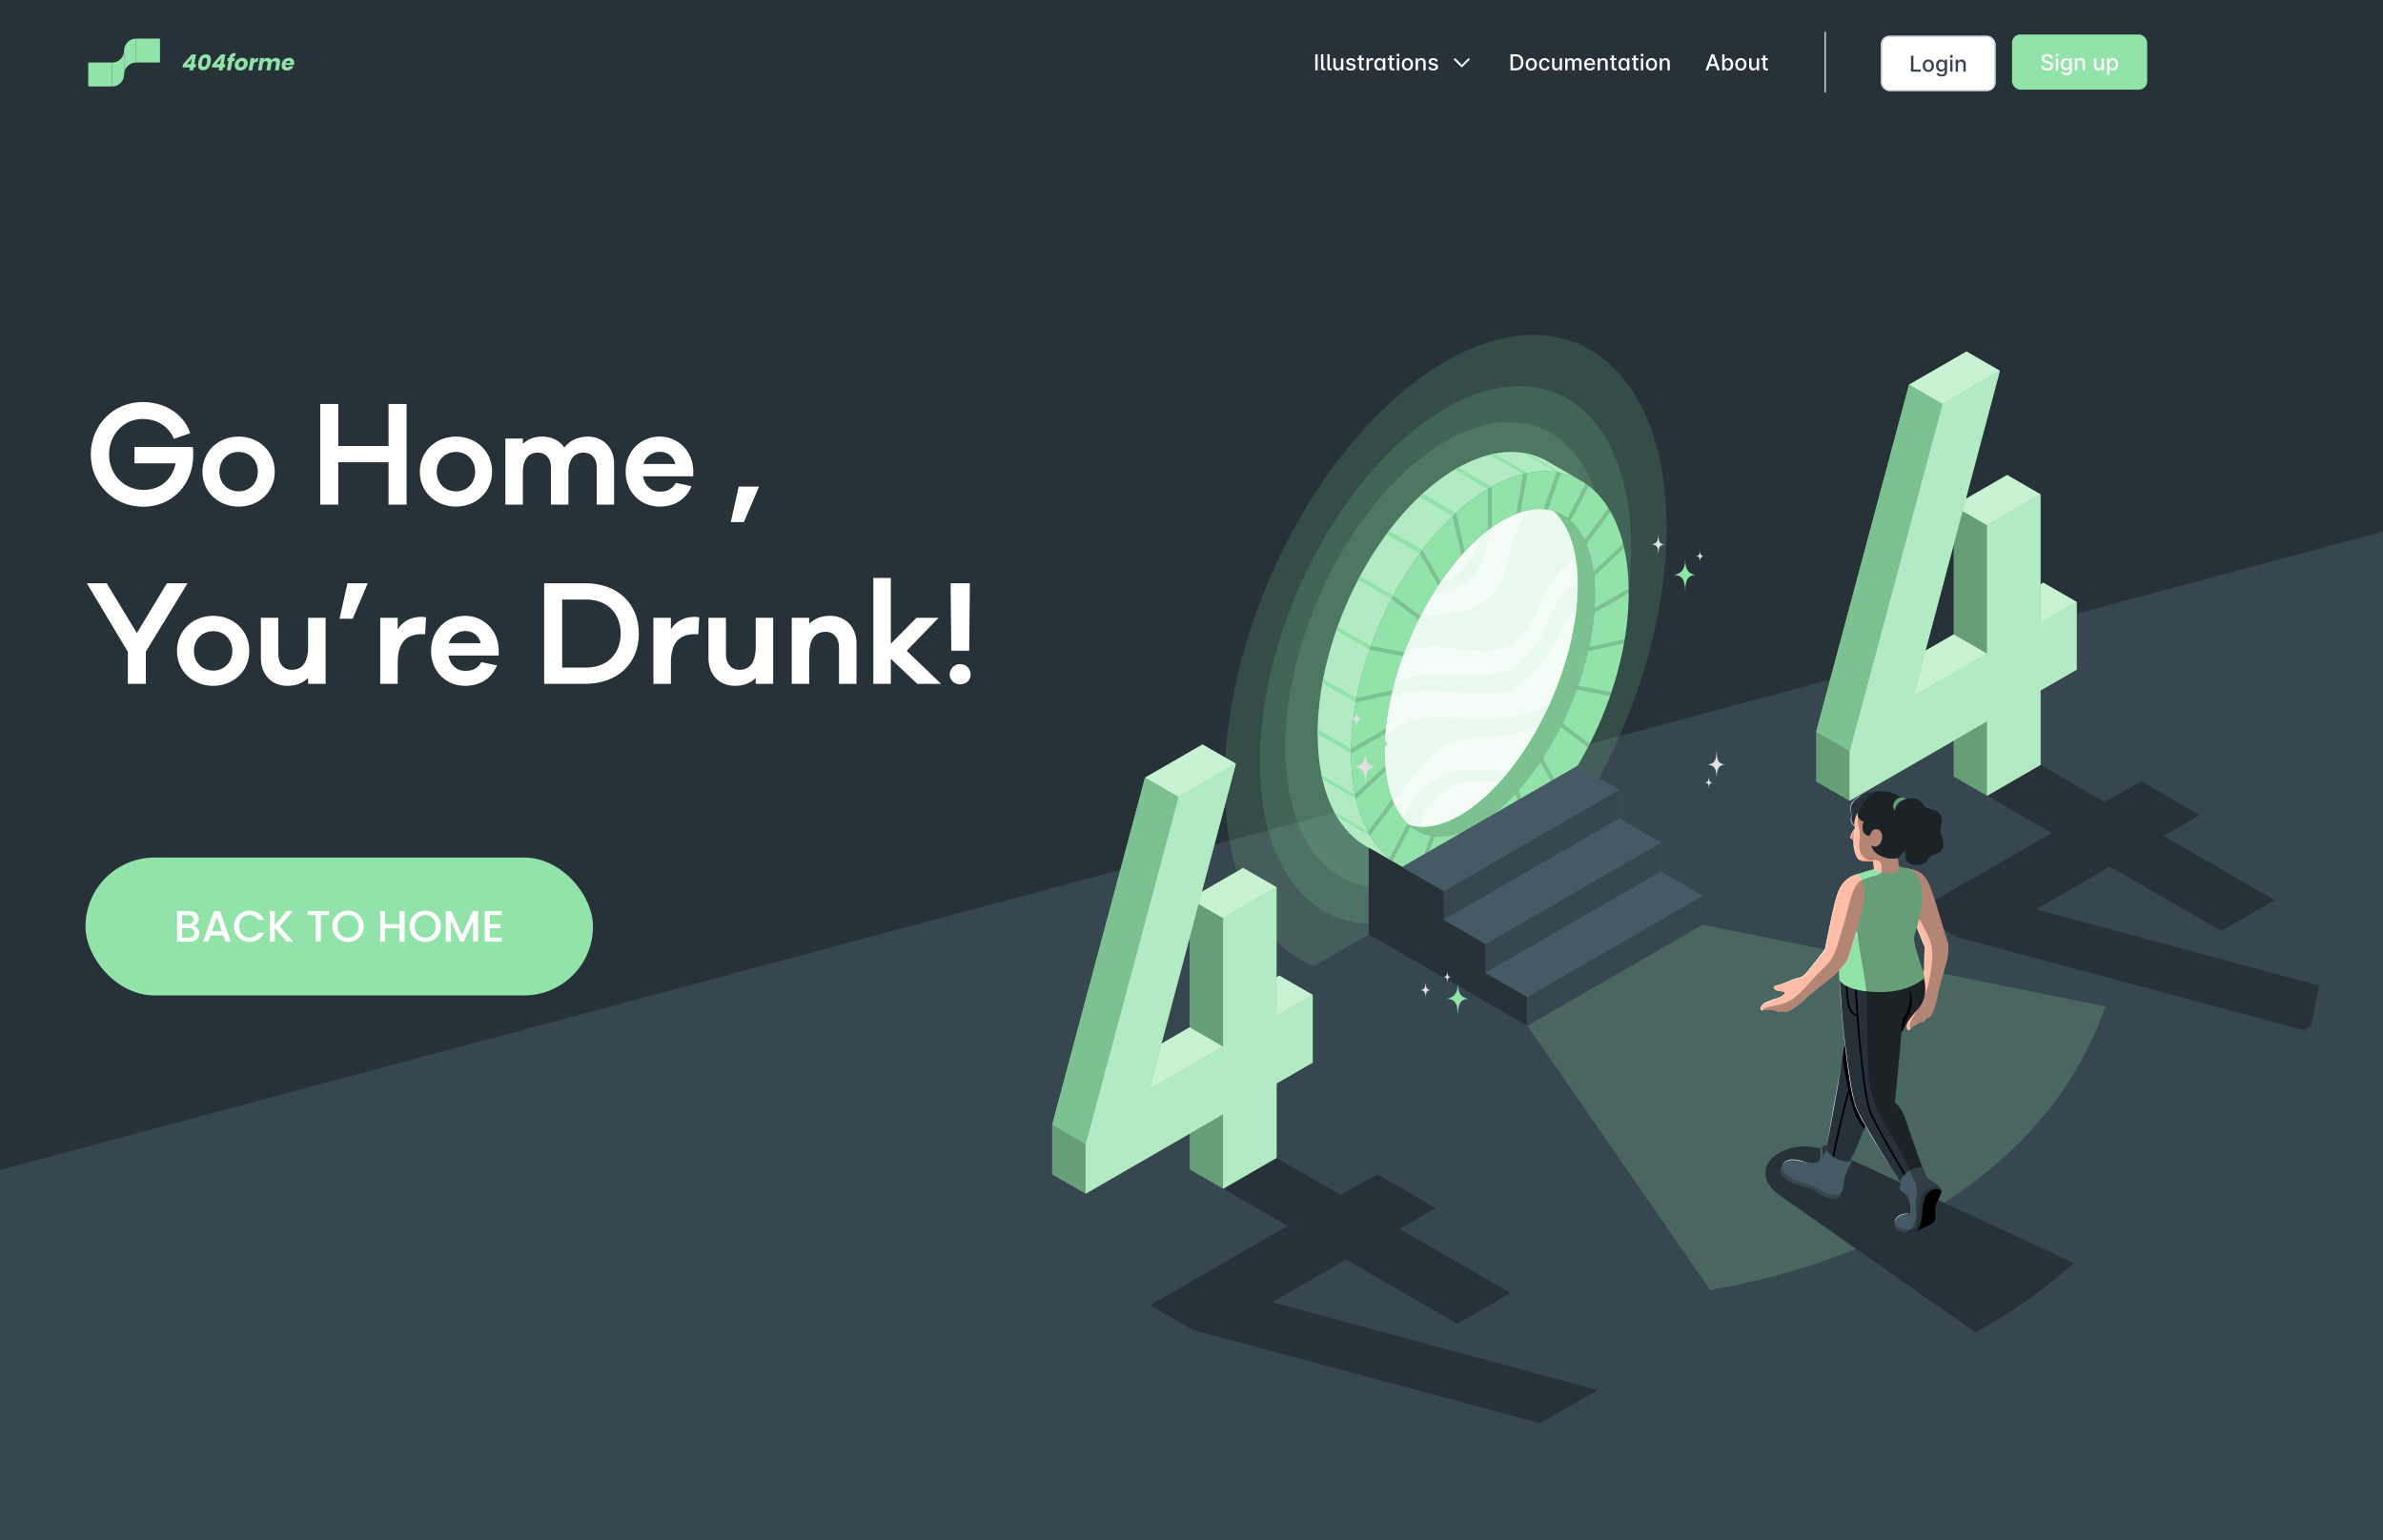 <svg width="1728" height="1117" viewBox="0 0 1728 1117" fill="none" xmlns="http://www.w3.org/2000/svg">
<g clip-path="url(#clip0_2_2)">
<rect width="1728" height="1117" fill="#FFFFFE"/>
<rect width="2066.08" height="768.775" transform="translate(-185.295 846.598) rotate(-15)" fill="#37474F"/>
<rect width="2205.84" height="899.114" transform="translate(-459 40.742) rotate(-15)" fill="#263238"/>
<path opacity="0.2" d="M1234.61 670.692V649.736L1204.34 632.262V611.306L1174.08 593.814V572.875L1143.84 555.4L1013.07 626.725L1047.04 646.238V667.194L1077.3 684.651V705.624L1107.56 723.082V744.055L1240.12 935.631C1371.4 913.469 1471.61 846.627 1513.89 760.239C1518.78 750.254 1523.14 740.194 1526.95 730.062L1234.61 670.692Z" fill="#92E3A9"/>
<path opacity="0.15" d="M1048.21 262.153C959.733 313.099 888 449.636 888 567.186C888 637.034 913.337 684.465 952.532 700.768L968.716 691.427L1127.84 599.571L1144.43 589.993C1183.34 528.772 1208.49 452.438 1208.49 382.811C1208.42 265.294 1136.7 211.257 1048.21 262.153Z" fill="#92E3A9"/>
<path opacity="0.15" d="M1048.21 296.151C973.862 338.946 913.592 453.677 913.592 552.462C913.592 651.248 973.862 696.658 1048.21 653.897C1122.56 611.136 1182.84 496.353 1182.84 397.568C1182.84 298.783 1122.57 253.373 1048.21 296.151Z" fill="#92E3A9"/>
<path opacity="0.15" d="M1048.21 320.113C984.051 357.168 932.035 456.547 932.035 542.086C932.035 627.625 984.051 666.973 1048.21 629.935C1112.37 592.897 1164.38 493.5 1164.38 407.944C1164.38 322.388 1112.39 283.041 1048.21 320.113Z" fill="#92E3A9"/>
<path d="M979.704 546.145C979.704 472.035 1024.77 385.936 1080.36 353.822C1104.86 339.693 1127.3 338.386 1144.74 347.692L1122.13 334.615C1104.47 324.426 1081.38 325.275 1056.17 339.846C1000.56 371.959 955.504 458.059 955.504 532.169C955.504 572.739 969.005 601.303 990.351 613.598C994.003 615.687 1007.57 623.55 1013.11 626.742C992.542 613.989 979.704 585.798 979.704 546.145Z" fill="#92E3A9"/>
<path opacity="0.3" d="M979.704 546.145C979.704 472.035 1024.77 385.936 1080.36 353.822C1104.86 339.693 1127.3 338.386 1144.74 347.692L1122.13 334.615C1104.47 324.426 1081.38 325.275 1056.17 339.846C1000.56 371.959 955.504 458.059 955.504 532.169C955.504 572.739 969.005 601.303 990.351 613.598C994.003 615.687 1007.57 623.55 1013.11 626.742C992.542 613.989 979.704 585.798 979.704 546.145Z" fill="white"/>
<path d="M1119.91 369.361C1128.69 381.079 1133.39 399.725 1132.34 423.976C1129.81 483.413 1093.65 554.127 1051.61 581.791C1038.84 590.197 1026.96 593.678 1016.74 592.744C1029.51 609.726 1050.91 612.155 1075.81 595.767C1117.87 568.103 1154.03 497.44 1156.56 437.935C1158.29 396.532 1143.31 371.45 1119.91 369.361Z" fill="#92E3A9"/>
<path opacity="0.15" d="M1119.91 369.361C1128.69 381.079 1133.39 399.725 1132.34 423.976C1129.81 483.413 1093.65 554.127 1051.61 581.791C1038.84 590.197 1026.96 593.678 1016.74 592.744C1029.51 609.726 1050.91 612.155 1075.81 595.767C1117.87 568.103 1154.03 497.44 1156.56 437.935C1158.29 396.532 1143.31 371.45 1119.91 369.361Z" fill="black"/>
<path d="M1005.35 387.566L1029.55 401.542L1031.48 398.944L1007.28 384.934C1006.62 385.834 1005.99 386.632 1005.35 387.566Z" fill="#92E3A9"/>
<path d="M994.24 468.503L969.956 454.56C969.616 455.494 969.293 456.462 968.971 457.413L993.17 471.39C993.51 470.405 993.816 469.437 994.24 468.503Z" fill="#92E3A9"/>
<path d="M1104.62 328.451L1128.84 342.478C1129.83 342.648 1130.81 342.818 1131.78 343.022L1107.56 329.045C1106.59 328.791 1105.61 328.604 1104.62 328.451Z" fill="#92E3A9"/>
<path d="M983.117 509.549C983.304 508.496 983.508 507.426 983.711 506.373L959.512 492.397C959.291 493.449 959.087 494.502 958.9 495.572L983.117 509.549Z" fill="#92E3A9"/>
<path d="M1029.14 360.394L1053.34 374.371C1054.17 373.573 1055.04 372.774 1055.85 372.01L1031.6 358.034C1030.8 358.798 1029.9 359.596 1029.14 360.394Z" fill="#92E3A9"/>
<path d="M983.236 579.413C983.015 578.479 982.811 577.528 982.607 576.577L982.421 576.153L958.34 562.244C958.561 563.331 958.782 564.401 959.036 565.454L983.236 579.413Z" fill="#92E3A9"/>
<path d="M1083.52 329.079C1082.5 329.283 1081.44 329.555 1080.41 329.81L1104.62 343.786C1105.68 343.514 1106.73 343.276 1107.77 343.073L1083.52 329.079Z" fill="#92E3A9"/>
<path d="M1081.87 353.007L1057.67 339.082C1057.16 339.37 1056.67 339.608 1056.17 339.897L1054.7 340.797L1078.9 354.773L1080.36 353.873L1081.87 353.007Z" fill="#92E3A9"/>
<path d="M984.832 420.596L1009.03 434.572L1010.46 431.923L986.259 417.947C985.749 418.796 985.291 419.679 984.832 420.596Z" fill="#92E3A9"/>
<path d="M993.51 606.075C992.967 605.141 992.457 604.207 991.931 603.239L967.748 589.28C968.258 590.248 968.801 591.182 969.344 592.116L993.51 606.075Z" fill="#92E3A9"/>
<path d="M955.504 532.441L979.704 546.434V546.145C979.704 545.109 979.704 544.039 979.704 542.986L955.487 529.01C955.487 530.063 955.487 531.133 955.487 532.169L955.504 532.441Z" fill="#92E3A9"/>
<path d="M1080.36 353.822C1024.77 385.935 979.703 472.035 979.703 546.145C979.703 620.255 1024.77 654.338 1080.36 622.242C1135.94 590.146 1181.04 504.046 1181.04 429.919C1181.04 355.792 1135.96 321.726 1080.36 353.822ZM1156.5 437.935C1153.97 497.372 1117.82 568.086 1075.75 595.75C1033.69 623.414 1001.68 597.618 1004.21 538.13C1006.74 478.641 1042.93 407.978 1084.96 380.314C1126.99 352.65 1159.05 378.446 1156.5 437.935Z" fill="#92E3A9"/>
<g opacity="0.15">
<path d="M1059.76 402.68C1060.57 401.78 1061.37 400.863 1062.2 399.98L1055.83 372.01C1054.99 372.774 1054.14 373.556 1053.32 374.354L1059.76 402.68Z" fill="black"/>
<path d="M1078.88 354.705V384.696C1079.86 383.932 1080.85 383.184 1081.85 382.471V352.99L1080.36 353.822L1078.88 354.705Z" fill="black"/>
<path d="M1099.34 372.774C1100.43 372.35 1101.52 371.959 1102.59 371.62L1107.68 343.056C1106.65 343.259 1105.59 343.497 1104.54 343.752L1099.34 372.774Z" fill="black"/>
<path d="M1017.29 475.975L1018.35 473.156L994.24 468.486C993.901 469.437 993.561 470.388 993.238 471.339L1017.29 475.975Z" fill="black"/>
<path d="M1028.71 449.466L1030.07 446.749L1010.44 431.906L1009.03 434.572L1028.71 449.466Z" fill="black"/>
<path d="M1176.92 394.325L1155.57 414.347C1155.74 415.536 1155.89 416.741 1156.03 417.998L1177.78 397.619C1177.46 396.533 1177.21 395.412 1176.92 394.325Z" fill="black"/>
<path d="M1004.94 528.433L979.738 542.969C979.738 544.039 979.738 545.092 979.738 546.145V546.434L1004.63 532.067C1004.68 530.861 1004.82 529.638 1004.94 528.433Z" fill="black"/>
<path d="M1009.01 503.809C1009.27 502.739 1009.54 501.669 1009.8 500.582L983.694 506.339C983.491 507.392 983.287 508.462 983.1 509.515L1009.01 503.809Z" fill="black"/>
<path d="M1119.4 369.344C1120.43 369.429 1121.44 369.548 1122.42 369.718L1131.8 342.937C1130.81 342.733 1129.83 342.546 1128.82 342.376L1119.4 369.344Z" fill="black"/>
<path d="M1149.02 391.625C1149.49 392.627 1149.95 393.679 1150.39 394.749L1167.88 371.195C1167.36 370.244 1166.8 369.327 1166.18 368.427L1149.02 391.625Z" fill="black"/>
<path d="M1136.65 375.848C1137.45 376.46 1138.23 377.105 1139 377.801L1152.17 352.566C1151.38 351.937 1150.58 351.343 1149.75 350.766L1136.65 375.848Z" fill="black"/>
<path d="M1042.93 424.74L1044.76 421.972L1031.47 398.927L1029.53 401.542L1042.93 424.74Z" fill="black"/>
<path d="M1101.48 572.807C1100.68 573.741 1099.78 574.641 1099.05 575.524L1105.42 603.579C1106.27 602.815 1107.12 601.982 1107.94 601.184L1101.48 572.807Z" fill="black"/>
<path d="M1133.05 524.561C1132.61 525.478 1132.15 526.378 1131.69 527.278L1151.38 542.154L1152.75 539.454L1133.05 524.561Z" fill="black"/>
<path d="M1118.69 550L1116.85 552.785L1130.18 575.881C1130.83 575.015 1131.49 574.183 1132.12 573.283L1118.69 550Z" fill="black"/>
<path d="M1144.4 497.406C1144.06 498.357 1143.73 499.308 1143.38 500.242L1167.49 504.896C1167.83 503.945 1168.15 502.994 1168.48 502.043L1144.4 497.406Z" fill="black"/>
<path d="M1152.36 469.233C1152.14 470.303 1151.92 471.373 1151.66 472.426L1177.65 466.737C1177.83 465.667 1178 464.614 1178.19 463.561L1152.36 469.233Z" fill="black"/>
<path d="M1181.04 426.795L1156.32 440.975C1156.32 442.163 1156.16 443.352 1156.08 444.558L1181.04 430.208V429.919C1181.04 428.866 1181.04 427.83 1181.04 426.795Z" fill="black"/>
<path d="M1081.85 621.342V591.386C1080.87 592.15 1079.86 592.897 1078.88 593.61V623.091L1080.36 622.242C1080.85 621.953 1081.36 621.631 1081.85 621.342Z" fill="black"/>
<path d="M1010.9 582.674C1010.44 581.638 1010 580.568 1009.58 579.447L991.931 603.222C992.44 604.19 992.984 605.141 993.527 606.058L1010.9 582.674Z" fill="black"/>
<path d="M1023.01 599.401C1022.23 598.756 1021.46 598.077 1020.72 597.346L1007.47 622.684C1008.25 623.329 1009.05 623.94 1009.86 624.535L1023.01 599.401Z" fill="black"/>
<path d="M1060.81 603.545C1059.72 603.952 1058.65 604.309 1057.58 604.649L1052.49 633.128C1053.54 632.924 1054.59 632.703 1055.65 632.449L1060.81 603.545Z" fill="black"/>
<path d="M1040.35 606.652C1039.33 606.551 1038.34 606.398 1037.36 606.211L1028.09 632.873C1029.07 633.111 1030.06 633.297 1031.04 633.467L1040.35 606.652Z" fill="black"/>
<path d="M1004.89 559.187C1004.75 557.965 1004.63 556.708 1004.53 555.434L982.454 576.034C982.692 577.171 982.93 578.292 983.185 579.43L1004.89 559.187Z" fill="black"/>
</g>
<path d="M1107.53 744.072L992.491 677.655V614.77L1016.71 628.746L1047 646.255V667.211L1077.27 684.668V705.641L1107.53 723.099V744.072Z" fill="#263238"/>
<path d="M1016.74 628.78L1143.84 555.4L1174.08 572.875L1047 646.255L1016.74 628.78Z" fill="#455A64"/>
<path d="M1047 646.255V667.211L1174.08 593.831V572.875L1047 646.255Z" fill="#37474F"/>
<path d="M1047 667.211L1174.08 593.831L1204.34 611.306L1077.27 684.668L1047 667.211Z" fill="#455A64"/>
<path d="M1077.27 684.669V705.642L1204.34 632.262V611.306L1077.27 684.669Z" fill="#37474F"/>
<path d="M1077.27 705.642L1204.34 632.262L1234.61 649.736L1107.53 723.099L1077.27 705.642Z" fill="#455A64"/>
<path d="M1107.53 723.099V744.072L1234.61 670.692V649.736L1107.53 723.099Z" fill="#37474F"/>
<path d="M1143.92 430.785C1141.39 490.223 1105.22 560.936 1063.17 588.617C1047.55 598.892 1033.32 601.796 1021.7 598.314C1009.81 587.463 1003.02 566.676 1004.21 538.163C1006.76 478.726 1042.93 408.012 1084.96 380.348C1100.6 370.057 1114.86 367.17 1126.46 370.669C1138.42 381.537 1145.14 402.255 1143.92 430.785Z" fill="#92E3A9"/>
<path opacity="0.9" d="M1143.92 430.785C1141.39 490.223 1105.22 560.936 1063.17 588.617C1047.55 598.892 1033.32 601.796 1021.7 598.314C1009.81 587.463 1003.02 566.676 1004.21 538.163C1006.76 478.726 1042.93 408.012 1084.96 380.348C1100.6 370.057 1114.86 367.17 1126.46 370.669C1138.42 381.537 1145.14 402.255 1143.92 430.785Z" fill="white"/>
<path opacity="0.1" d="M1062.98 558.151C1049.86 559.671 1037.71 565.847 1028.75 575.558C1023.91 580.755 1019.96 586.717 1017.06 593.203C1018.46 595.03 1020.01 596.734 1021.7 598.297C1024.2 599.028 1026.78 599.472 1029.38 599.622C1030.06 597.924 1030.57 596.141 1031.16 594.425C1034.1 586.439 1039.33 579.499 1046.2 574.48C1053.07 569.461 1061.28 566.586 1069.78 566.218C1075.6 566.065 1081.38 567.118 1087.17 567.577C1089.46 565.046 1091.7 562.482 1093.96 559.697C1083.7 559.17 1073.12 557.133 1062.98 558.151ZM1060.47 471.186C1072.36 472.731 1085.33 473.394 1095.73 467.314C1107.49 460.419 1113.08 446.749 1118.75 434.369C1124.03 422.872 1131.25 410.729 1142.78 406.28C1140.39 390.198 1134.65 378.09 1126.45 370.618C1120.85 369.008 1114.95 368.757 1109.24 369.887C1103.49 376.475 1099.3 384.277 1096.98 392.711C1094.27 402.221 1093.31 412.326 1088.95 421.173C1084.51 430.069 1076.96 437.033 1067.74 440.754C1060.47 443.641 1052.57 444.337 1044.85 445.526C1039.46 446.322 1034.13 447.491 1028.9 449.024C1024.87 457.036 1021.27 465.262 1018.13 473.665C1020.22 472.599 1022.39 471.707 1024.62 470.999C1036.15 467.45 1048.58 469.657 1060.47 471.186ZM1072.63 411.748C1076.43 405.176 1077.72 397.517 1079.81 390.198C1080.56 387.464 1081.51 384.798 1082.39 382.132C1079.68 384.045 1076.98 386.128 1074.31 388.381C1070.47 397.704 1066.74 407.061 1059.66 414.092C1056.05 417.628 1051.74 420.37 1047 422.141C1046.11 422.441 1045.19 422.651 1044.25 422.77C1042.52 425.317 1040.82 427.921 1039.16 430.582C1042.99 430.274 1046.79 429.626 1050.5 428.646C1059.7 425.885 1067.58 419.858 1072.65 411.697L1072.63 411.748ZM1143.95 422.057C1140.63 423.778 1137.63 426.045 1135.06 428.764C1128.74 435.693 1125.34 444.677 1121.47 453.236C1116.07 465.429 1109.02 477.843 1097.29 484.16C1089.48 488.355 1080.31 489.408 1071.53 489.646C1054.8 490.104 1037.82 487.947 1021.46 491.531C1017.94 492.3 1014.49 493.398 1011.17 494.808C1010.04 498.872 1009.05 502.92 1008.2 506.95C1012.01 504.935 1016.04 503.367 1020.21 502.28C1044.37 496.167 1071.15 509.583 1094.3 500.582C1111.28 493.942 1121.62 477.079 1129.96 460.878C1133.36 454.272 1137.01 447.292 1142.87 442.911C1143.32 438.869 1143.64 434.861 1143.82 430.887C1144.04 427.746 1144.07 424.842 1144.02 422.006L1143.95 422.057ZM1083.67 521.045C1070.59 521.521 1057.53 520.298 1044.46 520.111C1037.76 519.747 1031.04 520.435 1024.55 522.149C1018.87 524.07 1013.53 526.872 1008.73 530.454C1007.25 531.506 1005.82 532.593 1004.41 533.697C1004.31 535.209 1004.21 536.703 1004.14 538.18C1003.41 555.417 1005.6 569.801 1010.07 580.908C1012.95 578.402 1015.52 575.55 1017.71 572.416C1026.69 560.274 1035.35 546.841 1048.97 540.337C1063.6 533.358 1080.83 535.854 1096.73 532.661C1103.68 531.241 1110.36 528.712 1116.51 525.172C1119.03 520.462 1121.4 515.662 1123.63 510.771C1122.95 511.179 1122.25 511.569 1121.56 511.96C1110.06 518.26 1096.8 520.519 1083.74 520.995L1083.67 521.045Z" fill="#92E3A9"/>
<path d="M1222.03 404.895C1222.03 410.669 1220.95 415.798 1213.88 417.037C1221.12 417.343 1221.62 422.132 1222.03 428.823C1222.27 422.183 1222.9 417.343 1229.45 417.037C1222.69 415.916 1222.03 410.669 1222.03 404.895Z" fill="#92E3A9"/>
<path d="M1057.2 712.289C1057.2 718.063 1056.12 723.191 1049.05 724.431C1056.29 724.737 1056.8 729.526 1057.2 736.217C1057.44 729.56 1058.07 724.737 1064.62 724.431C1057.83 723.293 1057.2 718.063 1057.2 712.289Z" fill="#92E3A9"/>
<path d="M1004.1 534.384C1004.1 536.914 1003.62 539.139 1000.53 539.682C1003.69 539.818 1003.93 541.941 1004.1 544.777C1004.2 541.873 1004.47 539.682 1007.34 539.682C1004.37 539.19 1004.1 536.914 1004.1 534.384Z" fill="#92E3A9"/>
<path d="M990.209 544.318C990.209 550.075 989.105 555.204 982.058 556.444C989.292 556.749 989.802 561.538 990.209 568.246C990.43 561.589 991.058 556.766 997.63 556.444C990.838 555.408 990.209 550.075 990.209 544.318Z" fill="#E0E0E0"/>
<path d="M983.586 515.381C983.586 518.353 983.026 520.968 979.409 521.613C983.111 521.766 983.382 524.246 983.586 527.659C983.705 524.263 984.028 521.766 987.407 521.613C983.909 521.036 983.586 518.353 983.586 515.381Z" fill="#E0E0E0"/>
<path d="M1202.42 387.539C1202.42 390.936 1202.33 394.162 1197.46 394.927C1202.55 394.927 1202.21 398.102 1202.47 402.178C1202.6 398.102 1202.96 395.181 1206.99 394.994C1202.83 394.298 1202.94 392.379 1202.42 387.539Z" fill="#E0E0E0"/>
<path d="M1244.77 544.709C1244.41 551.077 1243.91 553.828 1238.15 554.593C1244.01 554.915 1244.5 558.804 1244.84 564.221C1245.03 558.804 1245.5 554.864 1250.85 554.593C1245.35 553.71 1245.21 551.162 1244.77 544.709Z" fill="#E0E0E0"/>
<path d="M1033.8 712.34C1033.6 716.059 1033.31 717.655 1029.95 718.114C1033.34 718.301 1033.65 720.542 1033.85 723.701C1033.96 720.542 1034.23 718.25 1037.35 718.114C1034.19 717.57 1034.06 716.11 1033.8 712.34Z" fill="#E0E0E0"/>
<path d="M1232.75 398.985C1232.75 401.04 1232.75 403.01 1229.74 403.469C1232.87 403.469 1232.63 405.388 1232.78 407.85C1232.87 405.388 1233.07 403.621 1235.5 403.502C1232.99 403.078 1233.05 401.923 1232.75 398.985Z" fill="#E0E0E0"/>
<path d="M1239.15 563.22C1239.15 565.257 1239.15 567.227 1236.14 567.686C1239.25 567.686 1239.01 569.622 1239.17 572.084C1239.25 569.622 1239.47 567.839 1241.9 567.737C1239.39 567.295 1239.46 566.141 1239.15 563.22Z" fill="#E0E0E0"/>
<path d="M1049.48 704.239C1049.48 706.277 1049.48 708.247 1046.47 708.706C1049.6 708.706 1049.36 710.625 1049.51 713.087C1049.6 710.625 1049.82 708.859 1052.24 708.74C1049.77 708.332 1049.83 707.16 1049.48 704.239Z" fill="#E0E0E0"/>
<path d="M1476.62 659.532L1530.09 628.658L1610.83 675.257L1649.56 652.892L1568.85 606.293L1595.07 591.145L1552.61 566.605L1526.39 581.753L1479.59 554.769L1440.83 577.151L1487.59 604.204L1387.88 661.671L1419.08 679.673L1670.72 747.227L1675.61 744.408C1678.01 734.763 1680 724.919 1681.57 714.877L1476.62 659.532Z" fill="#263238"/>
<path d="M1481.64 422.648L1479.64 423.803V358.557L1455.42 344.581L1425.46 361.869L1450.17 268.976L1425.97 255L1384.32 279.047L1317 530.756V566.843L1341.2 580.819L1416.75 537.175V563.175L1440.97 577.151L1479.59 554.769V500.834L1505.79 485.702V436.624L1481.64 422.648ZM1416.75 460.161L1396.26 472.049L1416.75 394.916V460.161Z" fill="#92E3A9"/>
<path opacity="0.3" d="M1481.64 422.648L1479.64 423.803V358.557L1455.42 344.581L1425.46 361.869L1450.17 268.976L1425.97 255L1384.32 279.047L1317 530.756V566.843L1341.2 580.819L1416.75 537.175V563.175L1440.97 577.151L1479.59 554.769V500.834L1505.79 485.702V436.624L1481.64 422.648ZM1416.75 460.161L1396.26 472.049L1416.75 394.916V460.161Z" fill="black"/>
<path d="M1479.62 451.755V358.557L1440.88 380.923V474.138L1387.39 505.011L1450.17 268.976L1408.52 293.023L1341.2 544.732V580.752L1440.88 523.216V577.151L1479.62 554.769V500.834L1505.84 485.702V436.624L1479.62 451.755Z" fill="#92E3A9"/>
<path opacity="0.3" d="M1479.62 451.755V358.557L1440.88 380.923V474.138L1387.39 505.011L1450.17 268.976L1408.52 293.023L1341.2 544.732V580.752L1440.88 523.216V577.151L1479.62 554.769V500.834L1505.84 485.702V436.624L1479.62 451.755Z" fill="white"/>
<path d="M1450.17 268.976L1425.97 255L1384.32 279.047L1408.52 293.023L1450.17 268.976Z" fill="#92E3A9"/>
<path opacity="0.5" d="M1450.17 268.976L1425.97 255L1384.32 279.047L1408.52 293.023L1450.17 268.976Z" fill="white"/>
<path d="M1455.42 344.581L1479.62 358.557L1440.88 380.923L1423.12 370.665L1425.47 361.869L1455.42 344.581Z" fill="#92E3A9"/>
<path opacity="0.5" d="M1455.42 344.581L1479.62 358.557L1440.88 380.923L1423.12 370.665L1425.47 361.869L1455.42 344.581Z" fill="white"/>
<path d="M1440.88 474.138L1416.67 460.161L1396.17 471.998L1387.39 505.011L1440.88 474.138Z" fill="#92E3A9"/>
<path opacity="0.5" d="M1440.88 474.138L1416.67 460.161L1396.17 471.998L1387.39 505.011L1440.88 474.138Z" fill="white"/>
<path d="M1505.84 436.624L1481.64 422.648L1479.62 423.803V451.755L1505.84 436.624Z" fill="#92E3A9"/>
<path opacity="0.5" d="M1479.62 451.755L1505.84 436.624L1481.64 422.648L1479.62 423.803V451.755Z" fill="white"/>
<path d="M1341.2 544.732L1317 530.756L1384.32 279.047L1408.52 293.023L1341.2 544.732Z" fill="#92E3A9"/>
<path opacity="0.15" d="M1341.2 544.732L1317 530.756L1384.32 279.047L1408.52 293.023L1341.2 544.732Z" fill="black"/>
<path d="M1041.07 876.162L998.559 851.622L972.356 866.753L925.638 839.786L886.885 862.151L933.603 889.119L833.917 946.671L865.114 964.689L1116.77 1032.24L1158.43 1008.2L922.615 944.549L976.109 913.658L1056.83 960.274L1095.58 937.892L1014.85 891.293L1041.07 876.162Z" fill="#263238"/>
<path d="M927.642 707.648L925.638 708.819V643.506L901.421 629.53L871.465 646.902L896.174 554.01L871.974 540.034L830.317 564.047L763 815.773V851.792L787.267 865.768L862.753 822.192V848.175L886.953 862.151L925.706 839.786V785.833L951.909 770.702V721.624L927.642 707.648ZM862.685 745.161L842.188 757.049L862.685 679.984V745.161Z" fill="#92E3A9"/>
<path opacity="0.3" d="M927.642 707.648L925.638 708.819V643.506L901.421 629.53L871.465 646.902L896.174 554.01L871.974 540.034L830.317 564.047L763 815.773V851.792L787.267 865.768L862.753 822.192V848.175L886.953 862.151L925.706 839.786V785.833L951.909 770.702V721.624L927.642 707.648ZM862.685 745.161L842.188 757.049L862.685 679.984V745.161Z" fill="black"/>
<path d="M925.638 736.772V643.557L886.885 665.923V759.138L833.391 790.011L896.191 553.976L854.534 578.023L787.199 829.732V865.768L886.885 808.216V862.151L925.638 839.786V785.833L951.841 770.702V721.624L925.638 736.772Z" fill="#92E3A9"/>
<path opacity="0.3" d="M925.638 736.772V643.557L886.885 665.923V759.138L833.391 790.011L896.191 553.976L854.534 578.023L787.199 829.732V865.768L886.885 808.216V862.151L925.638 839.786V785.833L951.841 770.702V721.624L925.638 736.772Z" fill="white"/>
<path d="M896.191 553.976L871.974 540L830.317 564.047L854.534 578.023L896.191 553.976Z" fill="#92E3A9"/>
<path opacity="0.5" d="M896.191 553.976L871.974 540L830.317 564.047L854.534 578.023L896.191 553.976Z" fill="white"/>
<path d="M901.422 629.581L925.638 643.557L886.885 665.923L869.121 655.682L871.465 646.886L901.422 629.581Z" fill="#92E3A9"/>
<path opacity="0.5" d="M901.422 629.581L925.638 643.557L886.885 665.923L869.121 655.682L871.465 646.886L901.422 629.581Z" fill="white"/>
<path d="M886.885 759.138L862.685 745.161L842.188 756.998L833.391 790.011L886.885 759.138Z" fill="#92E3A9"/>
<path opacity="0.5" d="M886.885 759.138L862.685 745.161L842.188 756.998L833.391 790.011L886.885 759.138Z" fill="white"/>
<path d="M951.842 721.624L927.642 707.648L925.638 708.819V736.772L951.842 721.624Z" fill="#92E3A9"/>
<path opacity="0.5" d="M925.638 736.772L951.842 721.624L927.642 707.648L925.638 708.819V736.772Z" fill="white"/>
<path d="M787.199 829.732L763 815.773L830.317 564.047L854.534 578.023L787.199 829.732Z" fill="#92E3A9"/>
<path opacity="0.15" d="M787.199 829.732L763 815.773L830.317 564.047L854.534 578.023L787.199 829.732Z" fill="black"/>
<path d="M1336.07 838.364C1329.3 835.274 1322.13 833.131 1314.77 831.996C1310.27 831.25 1305.67 831.29 1301.19 832.115C1297.99 832.768 1294.9 833.842 1291.98 835.308C1282 840.266 1280.55 845.786 1280.23 850.456C1279.91 855.126 1282.49 861.375 1290.74 867.149L1432.39 966.376C1458.17 952.64 1482.13 935.73 1503.72 916.041C1442.17 887.443 1341.74 840.793 1336.07 838.364Z" fill="#263238"/>
<path d="M1381.39 629.535C1390.09 631.233 1393.48 631.828 1397.64 639.028C1401.81 646.228 1408.87 672.992 1410.81 678.546C1412.74 684.099 1413.32 686.12 1412.5 692.301C1411.67 698.754 1407.87 710.217 1406.27 716.501C1405.52 719.405 1405.03 722.241 1404.49 725.212C1403.74 728.254 1402.77 731.239 1401.6 734.145C1401.1 735.562 1400.23 736.818 1399.07 737.779C1398.36 738.408 1397.37 738.476 1396.69 739.053C1396.01 739.63 1395.83 740.649 1394.88 741.125C1393.93 741.6 1392.6 741.328 1391.67 741.872C1390.75 742.547 1389.79 743.171 1388.8 743.74C1387.89 744.005 1387.05 744.489 1386.37 745.15C1385.76 745.812 1385.18 747.306 1384.08 747.187C1382.97 747.068 1382.65 745.88 1382.6 744.861C1382.64 742.861 1383.32 740.927 1384.53 739.342C1385.62 737.576 1386.8 735.875 1388.08 734.247C1389.33 732.737 1390.22 730.967 1390.7 729.067C1391.09 727.794 1390.97 726.18 1389.32 726.911C1387.4 727.794 1385.37 729.628 1383.06 729.22C1381.46 728.949 1381.36 727.692 1382.29 726.639C1383.83 724.904 1385.24 723.059 1386.5 721.12C1387.8 719.133 1388.87 717.044 1390.21 715.108C1390.93 714.102 1391.72 713.143 1392.57 712.238C1394.91 709.691 1394.81 706.209 1395.08 702.966C1395.45 698.466 1395.78 686.918 1395.78 686.918L1385.25 660.986L1381.39 629.535Z" fill="#FFBDA7"/>
<path d="M1395.1 702.966C1395.2 697.616 1395.42 692.267 1395.62 686.918C1392.23 678.664 1388.59 669.579 1385.26 660.986C1388.93 669.579 1392.5 678.212 1395.96 686.884C1395.69 692.25 1395.45 697.616 1395.1 702.966Z" fill="white"/>
<path d="M1322.69 830.926C1325.67 829.873 1327.9 829.771 1327.87 831.249C1327.46 833.07 1326.82 834.829 1325.95 836.479L1323.57 839.757L1322.43 842.984C1322.43 842.984 1321.04 844.682 1320.95 844.852C1320.87 845.021 1320.41 838.823 1320.41 838.823C1320.41 838.823 1318.73 831.69 1322.69 830.926Z" fill="#263238"/>
<path d="M1354.78 704.851C1354.78 704.851 1347.99 712.917 1343.96 728.031C1340.25 742.078 1337.42 756.342 1335.47 770.741C1334.51 777.178 1332.94 785.295 1330.63 797.913C1328.85 807.627 1323.25 837.413 1323.25 837.413C1323.25 837.413 1326.47 842.78 1330.38 844.41C1335.98 846.754 1341.38 845.684 1342.1 840.674C1342.1 840.674 1345.8 834.764 1351.42 819.514C1354.12 812.513 1356.28 805.314 1357.87 797.981C1358.43 793.378 1358.59 788.737 1358.37 784.106L1380.92 744.895C1383.41 740.599 1386.4 736.609 1389.82 733.007C1391.93 730.845 1393.59 728.281 1394.69 725.467C1398.43 715.278 1392.99 701.573 1392.99 701.573L1354.78 704.851Z" fill="#263238"/>
<path d="M1335.56 770.725C1331.92 793.056 1327.76 815.303 1323.33 837.481C1327.24 815.201 1331.41 792.971 1335.56 770.725Z" fill="white"/>
<path d="M1326.76 854.65L1325.56 854.413C1325.64 853.954 1334.68 807.457 1340.99 787.927C1347.31 768.398 1363.87 729.611 1364.04 729.22L1365.17 729.713C1365.01 730.086 1348.48 768.856 1342.18 788.318C1335.88 807.78 1326.86 854.192 1326.76 854.65Z" fill="black"/>
<path d="M1384.47 717.91H1347.43C1346.07 721.199 1344.94 724.575 1344.03 728.014C1340.61 740.947 1337.97 754.076 1336.14 767.328C1337.04 773.391 1338.05 779.623 1338.99 783.903C1341.48 795.213 1343.05 803.194 1345.02 807.865C1346.92 811.812 1349.16 815.586 1351.73 819.141C1354.36 812.282 1356.47 805.23 1358.03 798.049C1358.58 793.446 1358.75 788.805 1358.52 784.174L1380.59 745.88L1382.17 739.851C1387.66 730.732 1387.03 723.888 1384.47 717.91Z" fill="black"/>
<path d="M1292.32 845.989C1291.66 845.684 1290.84 848.282 1290.78 849.216C1290.71 850.15 1292.47 853.954 1297.11 856.756C1301.75 859.558 1309.71 861.121 1312.7 862.055C1315.69 862.989 1318.08 865.451 1322.02 867.37C1325.52 869.068 1330.8 869.968 1333.11 868.932C1333.56 868.667 1333.94 868.307 1334.23 867.879C1334.53 867.451 1334.72 866.965 1334.81 866.453C1335.44 864.534 1335.39 864.092 1335.15 864.025L1292.32 845.989Z" fill="#37474F"/>
<path d="M1336.8 859.779C1336.49 861.74 1335.84 863.632 1334.88 865.366C1334.2 865.874 1333.43 866.243 1332.61 866.45C1331.8 866.657 1330.94 866.699 1330.11 866.572C1326.51 866.314 1323.05 865.107 1320.07 863.074C1317.8 861.594 1315.34 860.413 1312.77 859.558C1309.23 858.704 1305.75 857.603 1302.36 856.264C1299.83 855.196 1297.48 853.753 1295.38 851.984C1293.68 850.388 1292.1 848.588 1292.27 846.346C1292.65 844.935 1293.46 843.676 1294.59 842.743C1295.71 841.809 1297.1 841.247 1298.55 841.133C1301.34 840.991 1304.13 841.413 1306.76 842.372C1309.3 843.235 1311.94 843.805 1314.62 844.071C1316.45 844.223 1318.61 845.769 1320.04 844.155C1321.73 842.287 1322.4 837.872 1323.53 835.664C1323.72 835.308 1323.98 834.917 1324.37 834.832C1324.76 834.747 1325.4 835.223 1325.76 835.698C1327.42 837.773 1329.55 839.426 1331.98 840.521C1338.53 843.765 1341.57 842.05 1341.57 842.05L1342.18 840.691C1342.18 840.691 1343.49 841.421 1341.82 844.478C1340.42 846.991 1339.24 849.622 1338.29 852.341C1337.47 854.743 1336.96 857.244 1336.8 859.779Z" fill="#455A64"/>
<path d="M1292.32 846.346C1294.38 838.738 1303 840.776 1308.57 842.695C1310.55 843.39 1312.59 843.863 1314.67 844.104C1312.57 844.01 1310.49 843.639 1308.49 843.001C1302.99 841.302 1294.72 839.129 1292.32 846.397V846.346Z" fill="white"/>
<path d="M1307.98 842.712C1305.18 842.967 1304.41 847.501 1304.41 847.501C1306.92 848.849 1309.66 849.735 1312.48 850.116C1314.44 850.456 1316.46 850.051 1318.14 848.98C1319.82 847.909 1321.04 846.249 1321.56 844.325C1322.75 840.538 1321.67 835.24 1321.45 833.525C1321.32 832.935 1321.42 832.319 1321.74 831.806C1322.06 831.293 1322.56 830.922 1323.14 830.773C1322.66 830.818 1322.2 830.962 1321.77 831.195C1321.35 831.428 1320.98 831.745 1320.69 832.127C1320.39 832.51 1320.18 832.949 1320.06 833.417C1319.94 833.885 1319.92 834.373 1320 834.849C1320.09 836.887 1320 840.912 1319.14 842.253C1318.27 843.595 1313.94 844.189 1307.98 842.712Z" fill="#455A64"/>
<path d="M1378.18 704.851C1382.26 709.671 1384.65 715.696 1384.98 722.003C1385.26 728.129 1383.33 734.153 1379.56 738.985C1378.15 759.635 1374.07 799.39 1374.07 799.39C1379.53 804.995 1380.87 808.629 1384.09 818.682C1386.01 824.796 1393.21 844.444 1395 849.912C1385.45 851.084 1380.26 860.577 1380.26 860.577C1380.26 860.577 1363.44 835.749 1355.36 821.145C1349.36 810.344 1346.6 806.404 1344.81 800.019C1342.61 792.054 1342.01 787.945 1340.04 774.546C1338.07 761.147 1336.19 744.097 1335.22 730.884C1334.25 717.672 1333.52 703.713 1333.52 703.713L1378.18 704.851Z" fill="#263238"/>
<path d="M1380.32 860.526C1370.52 846.091 1360.91 831.487 1352.49 816.203C1349.72 811.746 1347.34 807.058 1345.37 802.192C1343.8 797.193 1342.6 792.084 1341.77 786.909C1337.44 759.318 1334.7 731.5 1333.55 703.594L1334.98 724.482C1336.27 745.387 1338.87 766.19 1342.2 786.841C1343.4 793.633 1344.66 800.647 1347.75 806.896C1357.66 825.341 1368.54 843.253 1380.32 860.56V860.526Z" fill="white"/>
<path d="M1356.57 805.827C1351.62 793.226 1345.7 724.635 1346 700.928H1344.76C1344.66 708.859 1345.26 721.782 1346.27 735.962C1342.25 733.924 1339.65 730.188 1339.65 711.406H1338.41C1338.41 730.29 1340.87 734.858 1346.38 737.389C1348.45 765.477 1352.15 797.964 1355.41 806.302C1360.25 818.631 1385.5 860.288 1385.74 860.645L1386.81 860C1386.56 859.626 1361.37 818.071 1356.57 805.827Z" fill="black"/>
<path d="M1378.93 858.42C1377.42 860.56 1375.7 862.072 1380 864.925C1383.4 867.115 1383.52 868.881 1384.55 871.225C1385.23 873.51 1385.5 875.894 1385.37 878.273C1385.37 878.273 1391.07 869.663 1389.41 864.109C1387.74 858.556 1378.93 858.42 1378.93 858.42Z" fill="#455A64"/>
<path d="M1397.22 853.496C1398.83 855.191 1400.72 856.593 1402.81 857.639C1404.25 858.539 1405.75 859.337 1406.2 861.036C1406.2 861.222 1405.35 862.241 1405.37 862.428C1405.45 863.238 1405.42 864.054 1405.29 864.857C1404.96 867.659 1403.44 869.731 1403.1 872.516C1402.98 873.628 1402.79 874.729 1402.5 875.81C1402.26 877.126 1402.15 878.463 1402.18 879.801C1402.09 881.193 1401.99 882.586 1401.92 883.979C1401.85 884.57 1401.85 885.17 1401.92 885.762C1402.04 886.356 1392.57 891.128 1388.75 892.962C1388.52 893.071 1388.29 893.168 1388.05 893.251C1385.72 893.885 1383.24 893.643 1381.07 892.572C1373.46 889.803 1373.94 887.052 1373.94 887.052C1373.98 885.913 1374.34 884.808 1374.98 883.864C1375.62 882.921 1376.51 882.177 1377.55 881.72C1378.02 881.45 1378.51 881.228 1379.02 881.058C1380.91 880.355 1382.97 880.254 1384.93 880.769C1385.31 879.638 1385.49 878.447 1385.45 877.254C1385.61 875.469 1385.64 873.676 1385.54 871.887C1385.2 869.866 1384.42 867.946 1383.24 866.266C1381.63 864.041 1379.85 861.172 1378.78 859.609C1377.71 858.047 1377.42 854.277 1383.75 849.743C1389.83 845.412 1394.28 846.346 1395.15 848.129C1395.63 849.992 1396.33 851.792 1397.22 853.496Z" fill="#455A64"/>
<path d="M1373.84 887.069C1373.84 881.822 1380.53 879.19 1384.89 880.735C1380.43 879.903 1374.48 881.975 1373.84 887.069Z" fill="white"/>
<path opacity="0.1" d="M1380.87 883.486C1381.37 882.191 1382.33 881.123 1383.57 880.48C1384.01 880.532 1384.46 880.617 1384.89 880.735C1384.13 881.465 1381.39 882.552 1380.87 883.486Z" fill="black"/>
<path d="M1407.09 862.683C1408.79 863.396 1407.38 866.079 1405.39 870.24C1403.59 873.315 1402.88 876.901 1403.35 880.429C1403.76 884.114 1402.89 885.915 1401.3 887.222C1399.7 888.53 1387.85 893.709 1387.85 893.709C1390.66 890.15 1392.3 885.797 1392.52 881.261C1393.16 873.144 1393.94 867.93 1397.98 864.381C1399.24 863.364 1400.73 862.676 1402.32 862.38C1403.91 862.083 1405.55 862.188 1407.09 862.683Z" fill="black"/>
<path d="M1373.84 887.052C1374.02 888.649 1378.56 891.875 1383.91 891.807C1389.26 891.739 1389.71 890.602 1390.55 884.335C1391.38 878.069 1391.96 869.357 1394.67 865.655C1397.39 861.953 1400.96 859.711 1406.17 861.07C1406.76 861.358 1408.38 862.972 1407.78 864.466C1407.78 864.466 1407.78 863.277 1405.64 862.649C1403.81 862.123 1401.62 862.173 1398.56 864.823C1394.98 867.896 1394.18 875.148 1393.77 881.363C1393.37 887.579 1391.43 893.539 1386.28 894.1C1384.06 894.401 1381.8 894.213 1379.66 893.55C1377.52 892.887 1375.55 891.765 1373.89 890.262C1373.56 889.219 1373.55 888.105 1373.84 887.052Z" fill="#37474F"/>
<path d="M1343.17 590.544C1342.47 589.568 1342.05 588.429 1341.93 587.238C1341.81 586.046 1342 584.845 1342.49 583.751C1343.35 581.543 1345.15 579.217 1350.4 576.5C1356.65 573.273 1373.8 570.964 1382.29 582.189C1383.52 583.887 1366.64 615.559 1367.47 622.131C1363.09 617.529 1348.63 601.345 1348.63 601.345C1345.24 599.884 1343.13 598.644 1342.4 595.418C1342.14 593.753 1342.41 592.048 1343.17 590.544Z" fill="#263238"/>
<path d="M1348.63 601.26C1343.54 599.918 1340.3 595.452 1343.17 590.493C1340.99 595.588 1343.9 599.29 1348.63 601.26Z" fill="white"/>
<path d="M1343.17 590.544C1341.03 588.2 1341.55 584.43 1343.17 581.917C1345.04 579.479 1347.54 577.594 1350.4 576.466C1349.1 577.217 1347.84 578.045 1346.63 578.945C1343.08 581.408 1340.43 586.587 1343.23 590.544H1343.17Z" fill="white"/>
<path d="M1345.75 599.562C1345.75 599.562 1341.11 607.119 1341.64 607.747C1342.7 608.595 1343.84 609.35 1345.03 610.006L1345.75 599.562Z" fill="#F0997A"/>
<path d="M1345.75 599.562C1344.59 601.99 1343.2 604.283 1342.06 606.694C1341.91 607.085 1341.59 607.543 1341.81 607.815C1342.1 608.151 1342.44 608.438 1342.83 608.664C1342.37 608.409 1341.6 608.205 1341.5 607.594C1342.44 604.689 1343.87 601.97 1345.75 599.562Z" fill="white"/>
<path d="M1351.49 585.738C1348.38 587.216 1345.7 589.593 1344.69 596.403C1344.44 598.186 1345.83 600.614 1345.2 602.975C1342.5 613.164 1345.71 621.655 1347.68 623.438C1349.01 624.695 1355.97 625.256 1359.57 624.237C1364.14 622.963 1374.07 618.48 1378.81 611.33C1384.38 602.839 1385.6 591.631 1379.47 587.097C1370.83 580.711 1354.8 584.176 1351.49 585.738Z" fill="#FFBDA7"/>
<path d="M1344.73 596.403C1344.73 598.712 1346.09 600.971 1345.31 603.332C1343.86 609.904 1343.76 617.715 1347.72 623.438C1343.37 617.902 1343.37 609.853 1345.03 603.264C1345.82 601.022 1344.52 598.729 1344.73 596.471V596.403Z" fill="white"/>
<path d="M1375.25 616.136L1377.05 628.652C1379.85 629.246 1380.1 632.558 1378.74 635.054L1379.41 638.587L1360.25 642.017L1358.11 624.508L1375.25 616.136Z" fill="#FFBDA7"/>
<path d="M1348.09 623.693C1349.79 624.593 1353.27 625.255 1358.13 624.576L1357.84 622.097C1356.3 622.675 1354.71 623.129 1353.1 623.455C1351.45 623.782 1349.76 623.862 1348.09 623.693Z" fill="#F0997A"/>
<path d="M1346.9 589.372C1346.77 590.842 1347.16 592.31 1347.99 593.527C1348.82 594.745 1350.05 595.635 1351.47 596.046C1350.71 597.673 1350.43 599.48 1350.66 601.26C1350.72 602.311 1351.08 603.322 1351.7 604.174C1352.32 605.025 1353.17 605.682 1354.15 606.066C1355.5 606.524 1355.85 605.93 1356.38 604.86C1357.06 603.349 1357.92 601.039 1361.17 601.464C1364.89 601.973 1365.87 607.577 1363.7 611.245C1363.28 612.021 1362.68 612.683 1361.95 613.174C1361.22 613.665 1360.38 613.971 1359.5 614.064C1359.02 614.057 1358.55 613.947 1358.11 613.742C1357.67 613.537 1357.29 613.242 1356.97 612.876C1356.97 612.876 1357.21 617.766 1363.51 620.67C1367.45 622.766 1372.02 623.369 1376.37 622.369C1379.3 619.115 1382.06 615.715 1384.64 612.179C1391.43 602.262 1392.87 584.108 1381.24 580.847C1380.68 580.694 1370.1 579.149 1364.94 580.338C1349.02 583.734 1346.94 588.608 1346.9 589.372Z" fill="#263238"/>
<path d="M1375.62 579.574C1374.21 580.587 1373.25 582.1 1372.92 583.802C1372.77 584.651 1372.85 585.523 1373.15 586.331C1373.45 587.138 1373.96 587.854 1374.62 588.404C1378.01 591.07 1383.31 587.963 1383.94 584.023C1384.65 579.37 1379.05 577.026 1375.62 579.574Z" fill="#92E3A9"/>
<path d="M1378.39 581.051C1374.91 583.191 1372.73 588.234 1374.58 591.869C1375.09 592.854 1375.81 593.737 1376.28 594.773C1377.62 598.084 1375.67 601.735 1375.25 605.285C1374.96 608.102 1375.44 610.945 1376.66 613.504C1377.81 615.389 1380.36 615.864 1381.38 617.834C1382.07 619.193 1381.6 620.857 1381.87 622.369C1382.46 625.612 1386.3 627.175 1389.61 627.242C1391.01 627.366 1392.42 627.181 1393.74 626.7C1395.06 626.219 1396.26 625.453 1397.25 624.457C1398.01 623.278 1398.84 622.144 1399.73 621.061C1401.7 619.21 1404.83 619.363 1407 617.665C1407.81 616.955 1408.44 616.069 1408.84 615.077C1409.25 614.084 1409.42 613.011 1409.35 611.942C1409.15 609.798 1408.57 607.705 1407.65 605.76C1406.24 602.364 1407.36 600.173 1408.07 596.726C1408.41 594.864 1408.1 592.943 1407.2 591.28C1406.3 589.617 1404.86 588.309 1403.11 587.572C1400.72 586.621 1397.8 586.774 1395.86 585.059C1394.94 583.972 1394.08 582.838 1393.28 581.662C1389.65 577.672 1382.48 578.555 1378.39 581.051Z" fill="#263238"/>
<path d="M1392.06 638.892C1391.29 636.816 1390.09 634.933 1388.52 633.375C1386.95 631.817 1385.05 630.622 1382.97 629.875C1381.27 629.365 1377.05 628.652 1377.05 628.652C1378.01 630.86 1376.38 632.32 1373.51 632.982C1369.83 633.848 1364.21 633.933 1360.39 631.403L1358.82 630.435C1354.65 631.46 1350.54 632.696 1346.49 634.137C1345.66 634.528 1341.06 636.073 1333.83 652.325C1330.74 659.271 1331.65 666.318 1337.34 671.328C1337.66 675.726 1334.83 685.627 1334.83 685.627C1333.39 693.89 1333.05 702.308 1333.84 710.659C1333.84 710.659 1337.24 719.659 1364.17 719.557C1385.01 719.557 1395.49 709.368 1395.49 709.368C1395.23 704.273 1387.22 686.391 1388.02 680.38C1389.26 671.617 1397.29 655.908 1392.06 638.892Z" fill="#92E3A9"/>
<path d="M1346.49 634.137C1351.98 638.603 1352.4 644.734 1351.59 653.004C1350.77 661.275 1342.47 687.121 1340.77 692.742C1339.07 698.364 1336.65 700.317 1332.37 704.868C1328.09 709.419 1318.08 716.653 1313.11 720.797C1310.8 722.716 1308.74 724.72 1306.55 726.809C1304.16 728.827 1301.63 730.677 1298.98 732.345C1297.74 733.192 1296.3 733.696 1294.8 733.805C1293.85 733.805 1293.02 733.364 1292.12 733.432C1291.22 733.5 1290.42 734.213 1289.43 734.043C1288.45 733.873 1287.46 732.871 1286.39 732.752C1285.26 732.768 1284.13 732.717 1283 732.6C1282.1 732.268 1281.14 732.169 1280.2 732.311C1279.31 732.481 1277.97 733.347 1277.14 732.617C1276.31 731.886 1276.77 730.715 1277.31 729.848C1278.51 728.228 1280.2 727.037 1282.13 726.452C1284.04 725.662 1286 724.987 1287.99 724.431C1289.86 723.928 1291.6 723.018 1293.09 721.765C1294.14 720.967 1294.99 719.574 1293.24 719.218C1291.17 718.793 1288.43 719.082 1286.79 717.401C1285.66 716.246 1286.33 715.176 1287.7 714.87C1289.96 714.371 1292.18 713.701 1294.34 712.866C1296.55 712.017 1298.64 710.947 1300.86 710.166C1302.05 709.783 1303.26 709.471 1304.48 709.232C1307.88 708.536 1309.83 705.666 1311.94 703.203C1314.89 699.807 1319.97 693.32 1323.42 688.667L1328.63 663.448C1331.92 649.761 1333.08 638.281 1346.49 634.137Z" fill="#FFBDA7"/>
<path d="M1351.56 653.004C1350.23 660.476 1348.41 667.851 1346.1 675.081C1345.93 675.676 1345.75 676.253 1345.58 676.779C1343.49 683.861 1341.47 690.246 1340.72 692.726C1339.19 697.82 1337.04 699.926 1333.45 703.662L1332.31 704.851C1327.85 709.589 1318.03 716.637 1313.06 720.797C1310.76 722.716 1308.69 724.703 1306.52 726.792C1304.12 728.816 1301.58 730.672 1298.93 732.345C1297.69 733.187 1296.25 733.685 1294.75 733.789C1293.8 733.873 1292.97 733.347 1292.07 733.415C1291.17 733.483 1290.37 734.196 1289.38 734.026C1288.4 733.856 1287.41 732.854 1286.34 732.753C1285.21 732.763 1284.08 732.706 1282.95 732.583C1282.05 732.259 1281.09 732.16 1280.15 732.294C1279.87 732.294 1279.55 732.481 1279.21 732.6L1278.79 732.736C1278.6 732.807 1278.4 732.852 1278.19 732.871C1278 732.91 1277.81 732.905 1277.62 732.858C1277.43 732.811 1277.26 732.723 1277.11 732.6C1276.17 731.785 1276.71 730.715 1277.26 729.849C1278.46 728.227 1280.15 727.036 1282.08 726.452C1283.99 725.657 1285.95 724.976 1287.94 724.414C1289.81 723.911 1291.55 723.001 1293.03 721.748C1294.09 720.95 1294.94 719.574 1293.19 719.201C1291.12 718.776 1288.38 719.065 1286.75 717.401C1285.61 716.229 1286.28 715.159 1287.65 714.853C1289.91 714.356 1292.13 713.686 1294.29 712.849C1296.5 712 1298.6 710.931 1300.81 710.166C1302 709.772 1303.2 709.46 1304.43 709.232C1307.83 708.536 1309.78 705.649 1311.88 703.204C1314.84 699.807 1319.92 693.303 1323.38 688.65L1328.58 663.431C1331.87 649.676 1333.08 638.196 1346.44 634.069C1347.82 635.187 1348.98 636.559 1349.84 638.111C1352.12 642.119 1352.17 646.993 1351.56 653.004Z" fill="#FFBDA7"/>
<path d="M1277.04 732.617C1276.72 732.296 1276.53 731.87 1276.51 731.42C1276.48 730.969 1276.62 730.525 1276.9 730.171C1278.18 727.709 1280.94 726.656 1283.39 725.824C1285.01 725.06 1286.72 724.49 1288.48 724.126C1290.15 723.61 1291.72 722.811 1293.12 721.765C1291.8 722.953 1290.25 723.865 1288.57 724.448C1285.18 725.28 1281.92 726.584 1278.89 728.32C1277.77 729.22 1275.81 731.105 1277.11 732.549L1277.04 732.617Z" fill="white"/>
<path d="M1286.79 717.468C1284.68 715.057 1288.76 714.751 1290.28 714.242C1294.33 713.206 1297.89 710.981 1301.87 709.861C1303.9 709.549 1305.85 708.814 1307.59 707.704C1310.36 705.513 1313.33 701.115 1315.62 698.347L1323.26 688.616C1324.96 680.125 1327.66 666.896 1329.68 658.269C1331.84 648.079 1335.15 637.194 1346.49 634.137C1335.32 637.313 1332.06 648.13 1329.99 658.337C1327.95 667.099 1325.5 679.921 1323.59 688.905L1315.88 698.618C1313.52 701.403 1310.61 705.717 1307.74 707.975C1305.98 709.089 1304.01 709.824 1301.95 710.132C1297.98 711.236 1294.36 713.41 1290.32 714.378C1288.77 714.87 1284.73 715.091 1286.79 717.519V717.468Z" fill="white"/>
<path opacity="0.3" d="M1384.89 744.606C1384.89 745.266 1385.07 745.912 1385.42 746.474C1385.77 746.033 1386.08 745.489 1386.39 745.15C1387.07 744.489 1387.9 744.005 1388.81 743.74C1389.8 743.171 1390.76 742.547 1391.68 741.872C1392.6 741.329 1393.82 741.651 1394.89 741.125C1395.96 740.598 1396 739.664 1396.71 739.053C1397.42 738.442 1398.41 738.408 1399.09 737.779C1400.24 736.818 1401.12 735.562 1401.62 734.145C1402.79 731.239 1403.75 728.254 1404.51 725.213C1405.05 722.241 1405.54 719.405 1406.29 716.501C1407.89 710.217 1411.69 698.754 1412.52 692.301C1413.32 686.12 1412.74 684.082 1410.82 678.546C1408.9 673.009 1401.82 646.28 1397.66 639.028C1393.72 632.235 1390.44 631.318 1382.7 629.79L1382.24 629.671L1381.46 629.501L1380.85 629.365L1380.07 629.212L1379.61 629.128L1378.49 628.907L1377.64 628.754H1377.42H1377.06L1376.16 622.488H1376.38C1377.76 620.789 1379.27 619.176 1380.85 617.274C1381.04 617.497 1381.21 617.742 1381.34 618.004C1382.06 619.363 1381.56 621.01 1381.83 622.522C1382.43 625.782 1386.27 627.327 1389.58 627.412C1390.98 627.529 1392.39 627.339 1393.71 626.855C1395.03 626.371 1396.23 625.605 1397.22 624.61C1397.99 623.435 1398.81 622.301 1399.7 621.214C1401.67 619.363 1404.79 619.516 1406.99 617.817C1407.79 617.103 1408.41 616.214 1408.82 615.219C1409.22 614.224 1409.39 613.149 1409.31 612.077C1409.12 609.932 1408.54 607.839 1407.61 605.896C1406.2 602.5 1407.32 600.309 1408.04 596.878C1408.37 595.016 1408.07 593.095 1407.17 591.429C1406.27 589.763 1404.84 588.451 1403.1 587.708C1400.68 586.757 1397.76 586.927 1395.83 585.195C1394.92 584.108 1394.06 582.974 1393.26 581.798C1390.55 578.826 1385.88 578.572 1381.97 579.659C1381.01 578.989 1379.85 578.65 1378.68 578.691C1373.38 574.581 1366.47 573.596 1360.54 574.071C1358.31 575.008 1356.29 576.389 1354.61 578.13C1349.28 583.412 1346.12 591.172 1347.51 598.509C1347.79 599.884 1348.21 601.209 1348.43 602.584C1348.99 606.1 1348.21 609.683 1348.23 613.249C1348.24 616.815 1349.36 620.755 1352.46 622.505C1354.8 623.812 1357.67 623.557 1360.34 623.897C1364.72 624.457 1364.21 627.158 1364.38 630.877C1364.45 631.446 1364.4 632.025 1364.24 632.575C1364.17 632.773 1364.07 632.958 1363.94 633.118C1362.8 634.528 1359.57 635.088 1358.14 635.564C1355.32 636.249 1352.56 637.181 1349.89 638.349C1348.67 638.97 1347.61 639.872 1346.8 640.981C1343.56 645.532 1342.18 650.95 1340.81 656.265C1339.53 661.19 1338.19 666.115 1336.78 671.006C1335.51 675.444 1334.19 679.859 1332.81 684.252C1331.73 688.249 1330.12 692.082 1328.02 695.647C1325.39 699.671 1321.62 702.796 1318.22 706.227C1310.53 714.004 1304.09 723.956 1293.8 727.692C1289.84 729.118 1285.6 729.509 1281.54 730.596C1280.13 730.969 1278.53 731.717 1278.14 733.024C1278.34 733.005 1278.54 732.96 1278.74 732.888L1279.16 732.753C1279.5 732.634 1279.82 732.515 1280.09 732.447C1281.04 732.312 1282 732.412 1282.9 732.736C1284.02 732.859 1285.16 732.916 1286.29 732.905C1287.36 733.007 1288.16 733.992 1289.33 734.179C1290.5 734.366 1291.03 733.636 1292.02 733.568C1293 733.5 1293.71 734.026 1294.7 733.941C1296.19 733.837 1297.64 733.339 1298.88 732.498C1301.53 730.824 1304.07 728.969 1306.47 726.945C1308.64 724.856 1310.71 722.869 1313.01 720.95C1317.98 716.789 1327.8 709.742 1332.26 705.004L1333.4 703.815C1336.97 700.096 1339.12 698.007 1340.65 692.896C1341.4 690.416 1343.42 684.031 1345.51 676.949L1346.04 675.251C1346.82 676.206 1347.23 677.413 1347.19 678.648C1347.82 686.901 1349.79 695.256 1351.13 703.475C1352.08 709.334 1353.05 715.193 1353.49 721.103C1353.83 725.382 1353.88 729.594 1353.95 733.941L1354.36 764.509C1354.36 766.207 1354.36 767.906 1354.44 769.706C1354.46 774.516 1354.79 779.321 1355.43 784.09C1355.98 788.293 1356.9 792.44 1358.16 796.487C1358.47 797.472 1358.79 798.457 1359.15 799.442C1362.66 809.206 1368.18 818.122 1373.5 826.919C1378.89 836.318 1383.73 846.026 1387.98 855.992C1388.85 857.735 1389.49 859.585 1389.88 861.494C1390.43 864.789 1389.53 868.134 1389.27 871.463C1389.02 874.791 1389.39 877.984 1389.27 881.244C1389.35 884.526 1388.4 887.749 1386.56 890.466C1385.23 892.176 1383.39 893.42 1381.31 894.015C1382.94 894.299 1384.6 894.351 1386.25 894.168C1387.2 894.081 1388.11 893.766 1388.92 893.251C1393.12 891.479 1397.22 889.483 1401.21 887.273C1402.81 886 1403.67 884.182 1403.28 880.48C1402.79 876.953 1403.5 873.364 1405.3 870.291C1406.39 868.424 1407.23 866.419 1407.78 864.33C1408.21 862.887 1406.71 861.392 1406.08 861.104C1405.66 859.405 1404.17 858.59 1402.69 857.707C1400.6 856.662 1398.72 855.259 1397.12 853.564C1396.2 851.854 1395.49 850.041 1395 848.163C1394.78 847.75 1394.44 847.413 1394.03 847.195C1391.41 839.672 1385.72 824.032 1384.04 818.716C1380.88 808.646 1379.47 805.012 1374.02 799.408C1374.02 799.408 1377.03 770.062 1378.78 748.716L1380.88 745.031C1381.1 744.64 1381.32 744.266 1381.56 743.893C1383.92 740.049 1386.68 736.463 1389.78 733.194C1390.09 732.871 1390.39 732.498 1390.7 732.141C1390.24 732.905 1389.8 733.67 1389.29 734.417C1387.27 737.508 1384.74 740.819 1384.89 744.606ZM1395.28 709.589L1395.49 709.402C1395.39 708.297 1395.18 707.205 1394.86 706.142C1394.47 704.698 1393.93 702.983 1393.33 701.132C1393.14 700.554 1392.94 699.96 1392.74 699.434C1392.04 697.362 1391.29 695.154 1390.61 693.014C1390.39 692.352 1390.19 691.69 1390 691.044C1389.82 690.399 1389.56 689.618 1389.37 688.939C1389.19 688.259 1389.1 687.971 1388.98 687.495C1388.98 687.342 1388.9 687.173 1388.87 687.02C1388.83 686.867 1388.71 686.391 1388.64 686.103C1388.51 685.542 1388.39 685.016 1388.3 684.506L1388.2 683.946C1388.19 683.816 1388.19 683.685 1388.2 683.555C1388.15 683.309 1388.12 683.059 1388.1 682.808V682.299C1388.08 681.993 1388.08 681.687 1388.1 681.382C1388.08 681.088 1388.08 680.793 1388.1 680.499C1388.56 677.862 1389.19 675.259 1389.99 672.704C1390.53 670.734 1391.14 668.628 1391.68 666.386C1393.3 669.392 1394.86 672.398 1396.42 675.421C1397.76 677.811 1398.9 680.31 1399.82 682.893C1401.69 688.769 1401.23 695.137 1400.51 701.268C1399.77 708.261 1398.22 715.144 1395.9 721.782C1396.39 717.713 1396.19 713.588 1395.28 709.589Z" fill="black"/>
<path d="M81.333 62.695C86.117 62.695 90 58.813 90 54.029V36.696C90 41.48 86.117 45.362 81.333 45.362" fill="#92E3A9"/>
<path d="M81.333 45.362H64V62.696H81.333V45.362Z" fill="#92E3A9"/>
<path d="M98.666 28.029C93.882 28.029 90 31.912 90 36.696V54.029C90 49.245 93.882 45.362 98.666 45.362" fill="#92E3A9"/>
<path d="M98.667 45.333H116V28L98.667 28V45.333Z" fill="#92E3A9"/>
<path d="M132.352 48.92L132.736 46.712L139.056 39.48H142.128L140.88 46.552H142.192L141.776 48.92H140.464L140.096 51H137.344L137.728 48.92H132.352ZM139.056 42.488L135.648 46.552H138.336L139.056 42.488ZM143.772 45.176C144.081 43.405 144.679 42.003 145.564 40.968C146.46 39.923 147.697 39.4 149.276 39.4C150.545 39.4 151.473 39.747 152.06 40.44C152.657 41.123 152.956 42.077 152.956 43.304C152.956 43.805 152.892 44.429 152.764 45.176C152.455 46.947 151.852 48.355 150.956 49.4C150.06 50.435 148.823 50.952 147.244 50.952C145.975 50.952 145.047 50.611 144.46 49.928C143.884 49.235 143.596 48.275 143.596 47.048C143.596 46.483 143.655 45.859 143.772 45.176ZM150.06 45.176C150.177 44.515 150.236 43.997 150.236 43.624C150.236 43.091 150.129 42.68 149.916 42.392C149.703 42.104 149.34 41.96 148.828 41.96C148.092 41.96 147.553 42.243 147.212 42.808C146.881 43.373 146.631 44.163 146.46 45.176C146.343 45.837 146.284 46.355 146.284 46.728C146.284 47.261 146.391 47.672 146.604 47.96C146.817 48.248 147.18 48.392 147.692 48.392C148.428 48.392 148.961 48.109 149.292 47.544C149.633 46.979 149.889 46.189 150.06 45.176ZM153.618 48.92L154.002 46.712L160.322 39.48H163.394L162.146 46.552H163.458L163.042 48.92H161.73L161.362 51H158.61L158.994 48.92H153.618ZM160.322 42.488L156.914 46.552H159.602L160.322 42.488ZM170.51 40.792C169.987 40.76 169.603 40.835 169.358 41.016C169.123 41.197 168.963 41.523 168.878 41.992L168.862 42.072H170.334L169.934 44.344H168.462L167.294 51H164.542L165.71 44.344H164.718L165.118 42.072H166.11L166.158 41.816C166.36 40.717 166.824 39.885 167.55 39.32C168.286 38.744 169.262 38.456 170.478 38.456C170.67 38.456 170.814 38.461 170.91 38.472L170.51 40.792ZM174.115 51.128C173.347 51.128 172.665 50.973 172.067 50.664C171.47 50.355 171.006 49.917 170.675 49.352C170.355 48.787 170.195 48.131 170.195 47.384C170.195 46.371 170.435 45.448 170.915 44.616C171.395 43.784 172.057 43.133 172.899 42.664C173.742 42.184 174.681 41.944 175.715 41.944C176.483 41.944 177.166 42.104 177.763 42.424C178.371 42.733 178.841 43.171 179.171 43.736C179.502 44.301 179.667 44.957 179.667 45.704C179.667 46.728 179.422 47.656 178.931 48.488C178.451 49.309 177.785 49.955 176.931 50.424C176.089 50.893 175.15 51.128 174.115 51.128ZM174.499 48.776C174.947 48.776 175.347 48.643 175.699 48.376C176.062 48.099 176.339 47.747 176.531 47.32C176.734 46.883 176.835 46.429 176.835 45.96C176.835 45.427 176.691 45.016 176.403 44.728C176.115 44.44 175.753 44.296 175.315 44.296C174.857 44.296 174.451 44.435 174.099 44.712C173.758 44.979 173.491 45.331 173.299 45.768C173.107 46.205 173.011 46.664 173.011 47.144C173.011 47.667 173.15 48.072 173.427 48.36C173.705 48.637 174.062 48.776 174.499 48.776ZM184.239 43.688C184.655 43.155 185.13 42.739 185.663 42.44C186.207 42.131 186.772 41.976 187.359 41.976L186.847 44.872H186.095C185.412 44.872 184.874 45.021 184.479 45.32C184.084 45.608 183.823 46.12 183.695 46.856L182.959 51H180.223L181.791 42.072H184.527L184.239 43.688ZM200.059 41.976C201.019 41.976 201.765 42.232 202.299 42.744C202.843 43.245 203.115 43.949 203.115 44.856C203.115 45.133 203.083 45.443 203.019 45.784L202.091 51H199.371L200.235 46.152C200.256 46.045 200.267 45.901 200.267 45.72C200.267 45.272 200.139 44.931 199.883 44.696C199.637 44.461 199.291 44.344 198.843 44.344C198.309 44.344 197.861 44.504 197.499 44.824C197.136 45.133 196.907 45.576 196.811 46.152L195.947 51H193.227L194.091 46.152C194.112 46.045 194.123 45.901 194.123 45.72C194.123 45.272 193.995 44.931 193.739 44.696C193.493 44.461 193.147 44.344 192.699 44.344C192.165 44.344 191.717 44.504 191.355 44.824C190.992 45.133 190.763 45.576 190.667 46.152V46.072L189.803 51H187.067L188.635 42.072H191.371L191.179 43.208C191.52 42.824 191.931 42.525 192.411 42.312C192.901 42.088 193.429 41.976 193.995 41.976C194.677 41.976 195.253 42.12 195.723 42.408C196.203 42.696 196.544 43.112 196.747 43.656C197.141 43.155 197.632 42.749 198.219 42.44C198.805 42.131 199.419 41.976 200.059 41.976ZM209.572 41.944C210.724 41.944 211.636 42.259 212.308 42.888C212.991 43.507 213.332 44.355 213.332 45.432C213.332 45.784 213.305 46.099 213.252 46.376C213.209 46.621 213.145 46.883 213.06 47.16H206.868C206.857 47.224 206.852 47.325 206.852 47.464C206.852 47.933 206.98 48.291 207.236 48.536C207.492 48.781 207.833 48.904 208.26 48.904C208.943 48.904 209.465 48.616 209.828 48.04H212.74C212.356 48.947 211.732 49.688 210.868 50.264C210.004 50.84 209.033 51.128 207.956 51.128C206.804 51.128 205.881 50.808 205.188 50.168C204.505 49.528 204.164 48.659 204.164 47.56C204.164 47.229 204.196 46.888 204.26 46.536C204.42 45.608 204.751 44.797 205.252 44.104C205.753 43.411 206.377 42.877 207.124 42.504C207.871 42.131 208.687 41.944 209.572 41.944ZM210.564 45.768C210.585 45.619 210.596 45.517 210.596 45.464C210.596 45.037 210.463 44.712 210.196 44.488C209.929 44.253 209.577 44.136 209.14 44.136C208.671 44.136 208.255 44.28 207.892 44.568C207.54 44.845 207.284 45.245 207.124 45.768H210.564Z" fill="#92E3A9"/>
<path d="M955.495 39.364V51H953.739V39.364H955.495ZM957.915 39.364H959.614V48.614C959.614 48.989 959.662 49.254 959.756 49.409C959.855 49.564 960.04 49.638 960.313 49.631C960.461 49.627 960.571 49.617 960.643 49.602C960.719 49.587 960.787 49.57 960.847 49.551L961.154 50.909C961.037 50.943 960.887 50.975 960.705 51.006C960.527 51.04 960.325 51.059 960.097 51.062C959.362 51.074 958.815 50.9 958.455 50.54C958.095 50.18 957.915 49.655 957.915 48.966V39.364ZM962.509 39.364H964.208V48.614C964.208 48.989 964.255 49.254 964.35 49.409C964.449 49.564 964.634 49.638 964.907 49.631C965.055 49.627 965.165 49.617 965.237 49.602C965.312 49.587 965.38 49.57 965.441 49.551L965.748 50.909C965.63 50.943 965.481 50.975 965.299 51.006C965.121 51.04 964.918 51.059 964.691 51.062C963.956 51.074 963.409 50.9 963.049 50.54C962.689 50.18 962.509 49.655 962.509 48.966V39.364ZM972.397 47.381V42.273H974.102V51H972.431V49.489H972.34C972.139 49.955 971.817 50.343 971.374 50.653C970.935 50.96 970.388 51.114 969.732 51.114C969.172 51.114 968.675 50.99 968.244 50.744C967.816 50.494 967.478 50.125 967.232 49.636C966.99 49.148 966.869 48.544 966.869 47.824V42.273H968.567V47.619C968.567 48.214 968.732 48.688 969.062 49.04C969.391 49.392 969.819 49.568 970.346 49.568C970.664 49.568 970.98 49.489 971.295 49.33C971.613 49.17 971.876 48.93 972.085 48.608C972.297 48.286 972.401 47.877 972.397 47.381ZM982.924 44.403L981.384 44.676C981.32 44.479 981.218 44.292 981.077 44.114C980.941 43.936 980.755 43.79 980.521 43.676C980.286 43.562 979.992 43.506 979.64 43.506C979.159 43.506 978.757 43.614 978.435 43.83C978.113 44.042 977.952 44.316 977.952 44.653C977.952 44.945 978.06 45.18 978.276 45.358C978.492 45.536 978.841 45.682 979.322 45.795L980.708 46.114C981.511 46.299 982.11 46.585 982.504 46.972C982.897 47.358 983.094 47.86 983.094 48.477C983.094 49 982.943 49.466 982.64 49.875C982.341 50.28 981.922 50.599 981.384 50.83C980.85 51.061 980.231 51.176 979.526 51.176C978.549 51.176 977.752 50.968 977.134 50.551C976.517 50.131 976.138 49.534 975.998 48.761L977.64 48.511C977.742 48.939 977.952 49.263 978.271 49.483C978.589 49.699 979.004 49.807 979.515 49.807C980.072 49.807 980.517 49.691 980.85 49.46C981.183 49.225 981.35 48.939 981.35 48.602C981.35 48.33 981.248 48.1 981.043 47.915C980.843 47.729 980.534 47.589 980.117 47.494L978.64 47.17C977.826 46.985 977.223 46.689 976.833 46.284C976.447 45.879 976.254 45.365 976.254 44.744C976.254 44.229 976.397 43.778 976.685 43.392C976.973 43.006 977.371 42.705 977.879 42.489C978.386 42.269 978.968 42.159 979.623 42.159C980.566 42.159 981.308 42.364 981.85 42.773C982.392 43.178 982.75 43.722 982.924 44.403ZM989.036 42.273V43.636H984.269V42.273H989.036ZM985.548 40.182H987.246V48.438C987.246 48.767 987.296 49.015 987.394 49.182C987.493 49.345 987.62 49.456 987.775 49.517C987.934 49.574 988.106 49.602 988.292 49.602C988.428 49.602 988.548 49.593 988.65 49.574C988.752 49.555 988.832 49.54 988.888 49.528L989.195 50.932C989.097 50.97 988.957 51.008 988.775 51.045C988.593 51.087 988.366 51.11 988.093 51.114C987.646 51.121 987.229 51.042 986.843 50.875C986.457 50.708 986.144 50.451 985.906 50.102C985.667 49.754 985.548 49.316 985.548 48.79V40.182ZM990.915 51V42.273H992.558V43.659H992.648C992.808 43.189 993.088 42.82 993.489 42.551C993.891 42.278 994.349 42.142 994.864 42.142C995.103 42.142 995.317 42.17 995.506 42.227C995.696 42.284 995.862 42.362 996.006 42.46L995.461 43.881C995.359 43.831 995.243 43.792 995.114 43.761C994.986 43.727 994.838 43.71 994.671 43.71C994.277 43.71 993.925 43.795 993.614 43.966C993.308 44.133 993.063 44.364 992.881 44.659C992.703 44.955 992.614 45.292 992.614 45.67V51H990.915ZM1000.21 51.17C999.509 51.17 998.88 50.99 998.327 50.631C997.778 50.267 997.346 49.75 997.032 49.08C996.721 48.405 996.566 47.597 996.566 46.653C996.566 45.71 996.723 44.903 997.038 44.233C997.356 43.562 997.791 43.049 998.344 42.693C998.897 42.337 999.524 42.159 1000.23 42.159C1000.77 42.159 1001.2 42.25 1001.53 42.432C1001.87 42.61 1002.12 42.818 1002.3 43.057C1002.49 43.295 1002.63 43.506 1002.74 43.688H1002.84V42.273H1004.54V51H1002.88V49.642H1002.74C1002.63 49.828 1002.49 50.04 1002.29 50.278C1002.1 50.517 1001.84 50.725 1001.51 50.903C1001.18 51.081 1000.74 51.17 1000.21 51.17ZM1000.59 49.722C1001.08 49.722 1001.49 49.593 1001.83 49.335C1002.17 49.074 1002.43 48.712 1002.6 48.25C1002.78 47.788 1002.87 47.25 1002.87 46.636C1002.87 46.03 1002.78 45.5 1002.61 45.045C1002.43 44.591 1002.18 44.237 1001.84 43.983C1001.5 43.729 1001.08 43.602 1000.59 43.602C1000.08 43.602 999.651 43.735 999.31 44C998.969 44.265 998.712 44.627 998.538 45.085C998.367 45.544 998.282 46.061 998.282 46.636C998.282 47.22 998.369 47.744 998.543 48.21C998.718 48.676 998.975 49.045 999.316 49.318C999.661 49.587 1000.08 49.722 1000.59 49.722ZM1011.04 42.273V43.636H1006.27V42.273H1011.04ZM1007.55 40.182H1009.25V48.438C1009.25 48.767 1009.3 49.015 1009.39 49.182C1009.49 49.345 1009.62 49.456 1009.77 49.517C1009.93 49.574 1010.11 49.602 1010.29 49.602C1010.43 49.602 1010.55 49.593 1010.65 49.574C1010.75 49.555 1010.83 49.54 1010.89 49.528L1011.2 50.932C1011.1 50.97 1010.96 51.008 1010.77 51.045C1010.59 51.087 1010.37 51.11 1010.09 51.114C1009.65 51.121 1009.23 51.042 1008.84 50.875C1008.46 50.708 1008.14 50.451 1007.91 50.102C1007.67 49.754 1007.55 49.316 1007.55 48.79V40.182ZM1012.92 51V42.273H1014.61V51H1012.92ZM1013.77 40.926C1013.48 40.926 1013.22 40.828 1013.01 40.631C1012.8 40.43 1012.7 40.191 1012.7 39.915C1012.7 39.635 1012.8 39.396 1013.01 39.199C1013.22 38.998 1013.48 38.898 1013.77 38.898C1014.07 38.898 1014.32 38.998 1014.53 39.199C1014.74 39.396 1014.85 39.635 1014.85 39.915C1014.85 40.191 1014.74 40.43 1014.53 40.631C1014.32 40.828 1014.07 40.926 1013.77 40.926ZM1020.58 51.176C1019.76 51.176 1019.04 50.989 1018.43 50.614C1017.82 50.239 1017.35 49.714 1017.01 49.04C1016.68 48.365 1016.51 47.578 1016.51 46.676C1016.51 45.771 1016.68 44.979 1017.01 44.301C1017.35 43.623 1017.82 43.097 1018.43 42.722C1019.04 42.347 1019.76 42.159 1020.58 42.159C1021.39 42.159 1022.11 42.347 1022.72 42.722C1023.33 43.097 1023.8 43.623 1024.14 44.301C1024.48 44.979 1024.64 45.771 1024.64 46.676C1024.64 47.578 1024.48 48.365 1024.14 49.04C1023.8 49.714 1023.33 50.239 1022.72 50.614C1022.11 50.989 1021.39 51.176 1020.58 51.176ZM1020.58 49.75C1021.11 49.75 1021.55 49.61 1021.9 49.33C1022.25 49.049 1022.51 48.676 1022.67 48.21C1022.84 47.744 1022.93 47.231 1022.93 46.67C1022.93 46.114 1022.84 45.602 1022.67 45.136C1022.51 44.667 1022.25 44.29 1021.9 44.006C1021.55 43.722 1021.11 43.58 1020.58 43.58C1020.05 43.58 1019.6 43.722 1019.25 44.006C1018.9 44.29 1018.64 44.667 1018.47 45.136C1018.31 45.602 1018.22 46.114 1018.22 46.67C1018.22 47.231 1018.31 47.744 1018.47 48.21C1018.64 48.676 1018.9 49.049 1019.25 49.33C1019.6 49.61 1020.05 49.75 1020.58 49.75ZM1028.24 45.818V51H1026.54V42.273H1028.17V43.693H1028.28C1028.48 43.231 1028.79 42.86 1029.22 42.58C1029.65 42.299 1030.2 42.159 1030.85 42.159C1031.45 42.159 1031.97 42.284 1032.42 42.534C1032.86 42.78 1033.21 43.148 1033.46 43.636C1033.7 44.125 1033.82 44.729 1033.82 45.449V51H1032.13V45.653C1032.13 45.021 1031.96 44.526 1031.63 44.17C1031.3 43.811 1030.85 43.631 1030.27 43.631C1029.88 43.631 1029.53 43.716 1029.22 43.886C1028.92 44.057 1028.68 44.307 1028.5 44.636C1028.33 44.962 1028.24 45.356 1028.24 45.818ZM1042.64 44.403L1041.1 44.676C1041.04 44.479 1040.94 44.292 1040.8 44.114C1040.66 43.936 1040.47 43.79 1040.24 43.676C1040 43.562 1039.71 43.506 1039.36 43.506C1038.88 43.506 1038.48 43.614 1038.15 43.83C1037.83 44.042 1037.67 44.316 1037.67 44.653C1037.67 44.945 1037.78 45.18 1038 45.358C1038.21 45.536 1038.56 45.682 1039.04 45.795L1040.43 46.114C1041.23 46.299 1041.83 46.585 1042.22 46.972C1042.62 47.358 1042.81 47.86 1042.81 48.477C1042.81 49 1042.66 49.466 1042.36 49.875C1042.06 50.28 1041.64 50.599 1041.1 50.83C1040.57 51.061 1039.95 51.176 1039.25 51.176C1038.27 51.176 1037.47 50.968 1036.85 50.551C1036.24 50.131 1035.86 49.534 1035.72 48.761L1037.36 48.511C1037.46 48.939 1037.67 49.263 1037.99 49.483C1038.31 49.699 1038.72 49.807 1039.23 49.807C1039.79 49.807 1040.24 49.691 1040.57 49.46C1040.9 49.225 1041.07 48.939 1041.07 48.602C1041.07 48.33 1040.97 48.1 1040.76 47.915C1040.56 47.729 1040.25 47.589 1039.84 47.494L1038.36 47.17C1037.54 46.985 1036.94 46.689 1036.55 46.284C1036.17 45.879 1035.97 45.365 1035.97 44.744C1035.97 44.229 1036.12 43.778 1036.4 43.392C1036.69 43.006 1037.09 42.705 1037.6 42.489C1038.1 42.269 1038.69 42.159 1039.34 42.159C1040.28 42.159 1041.03 42.364 1041.57 42.773C1042.11 43.178 1042.47 43.722 1042.64 44.403Z" fill="white"/>
<path d="M1065 43L1060 48L1055 43" stroke="white" stroke-width="1.392" stroke-linecap="round" stroke-linejoin="round"/>
<path d="M1099.1 51H1095.33V39.364H1099.22C1100.36 39.364 1101.34 39.597 1102.16 40.062C1102.98 40.525 1103.6 41.189 1104.04 42.057C1104.48 42.92 1104.7 43.956 1104.7 45.165C1104.7 46.377 1104.48 47.419 1104.03 48.29C1103.59 49.161 1102.96 49.831 1102.12 50.301C1101.29 50.767 1100.28 51 1099.1 51ZM1097.09 49.466H1099C1099.89 49.466 1100.63 49.299 1101.21 48.966C1101.8 48.629 1102.24 48.142 1102.53 47.506C1102.82 46.865 1102.97 46.085 1102.97 45.165C1102.97 44.252 1102.82 43.477 1102.53 42.841C1102.24 42.205 1101.81 41.722 1101.24 41.392C1100.67 41.062 1099.96 40.898 1099.11 40.898H1097.09V49.466ZM1110.42 51.176C1109.6 51.176 1108.89 50.989 1108.28 50.614C1107.67 50.239 1107.19 49.714 1106.86 49.04C1106.52 48.365 1106.35 47.578 1106.35 46.676C1106.35 45.771 1106.52 44.979 1106.86 44.301C1107.19 43.623 1107.67 43.097 1108.28 42.722C1108.89 42.347 1109.6 42.159 1110.42 42.159C1111.24 42.159 1111.95 42.347 1112.56 42.722C1113.17 43.097 1113.65 43.623 1113.98 44.301C1114.32 44.979 1114.49 45.771 1114.49 46.676C1114.49 47.578 1114.32 48.365 1113.98 49.04C1113.65 49.714 1113.17 50.239 1112.56 50.614C1111.95 50.989 1111.24 51.176 1110.42 51.176ZM1110.43 49.75C1110.96 49.75 1111.4 49.61 1111.74 49.33C1112.09 49.049 1112.35 48.676 1112.52 48.21C1112.69 47.744 1112.77 47.231 1112.77 46.67C1112.77 46.114 1112.69 45.602 1112.52 45.136C1112.35 44.667 1112.09 44.29 1111.74 44.006C1111.4 43.722 1110.96 43.58 1110.43 43.58C1109.89 43.58 1109.45 43.722 1109.1 44.006C1108.75 44.29 1108.49 44.667 1108.32 45.136C1108.15 45.602 1108.07 46.114 1108.07 46.67C1108.07 47.231 1108.15 47.744 1108.32 48.21C1108.49 48.676 1108.75 49.049 1109.1 49.33C1109.45 49.61 1109.89 49.75 1110.43 49.75ZM1120.06 51.176C1119.22 51.176 1118.49 50.985 1117.88 50.602C1117.27 50.216 1116.81 49.684 1116.48 49.006C1116.16 48.328 1115.99 47.551 1115.99 46.676C1115.99 45.79 1116.16 45.008 1116.49 44.33C1116.83 43.648 1117.3 43.115 1117.9 42.733C1118.51 42.35 1119.22 42.159 1120.04 42.159C1120.71 42.159 1121.3 42.282 1121.82 42.528C1122.33 42.771 1122.75 43.112 1123.07 43.551C1123.39 43.99 1123.58 44.504 1123.65 45.091H1121.99C1121.9 44.682 1121.69 44.33 1121.37 44.034C1121.05 43.739 1120.61 43.591 1120.07 43.591C1119.6 43.591 1119.18 43.716 1118.83 43.966C1118.48 44.212 1118.2 44.564 1118 45.023C1117.81 45.477 1117.71 46.015 1117.71 46.636C1117.71 47.273 1117.8 47.822 1118 48.284C1118.19 48.746 1118.46 49.104 1118.82 49.358C1119.17 49.612 1119.59 49.739 1120.07 49.739C1120.39 49.739 1120.69 49.68 1120.95 49.562C1121.21 49.441 1121.43 49.269 1121.61 49.045C1121.79 48.822 1121.92 48.553 1121.99 48.239H1123.65C1123.58 48.803 1123.4 49.307 1123.09 49.75C1122.79 50.193 1122.38 50.542 1121.86 50.795C1121.35 51.049 1120.75 51.176 1120.06 51.176ZM1130.99 47.381V42.273H1132.7V51H1131.02V49.489H1130.93C1130.73 49.955 1130.41 50.343 1129.97 50.653C1129.53 50.96 1128.98 51.114 1128.33 51.114C1127.77 51.114 1127.27 50.99 1126.84 50.744C1126.41 50.494 1126.07 50.125 1125.83 49.636C1125.58 49.148 1125.46 48.544 1125.46 47.824V42.273H1127.16V47.619C1127.16 48.214 1127.33 48.688 1127.66 49.04C1127.99 49.392 1128.41 49.568 1128.94 49.568C1129.26 49.568 1129.57 49.489 1129.89 49.33C1130.21 49.17 1130.47 48.93 1130.68 48.608C1130.89 48.286 1130.99 47.877 1130.99 47.381ZM1134.98 51V42.273H1136.61V43.693H1136.72C1136.9 43.212 1137.2 42.837 1137.61 42.568C1138.02 42.295 1138.52 42.159 1139.09 42.159C1139.67 42.159 1140.16 42.295 1140.56 42.568C1140.96 42.841 1141.25 43.216 1141.44 43.693H1141.53C1141.74 43.227 1142.07 42.856 1142.52 42.58C1142.98 42.299 1143.52 42.159 1144.15 42.159C1144.94 42.159 1145.59 42.407 1146.09 42.903C1146.59 43.4 1146.84 44.148 1146.84 45.148V51H1145.14V45.307C1145.14 44.716 1144.98 44.288 1144.66 44.023C1144.34 43.758 1143.95 43.625 1143.51 43.625C1142.95 43.625 1142.52 43.795 1142.22 44.136C1141.91 44.474 1141.76 44.907 1141.76 45.438V51H1140.06V45.199C1140.06 44.725 1139.92 44.345 1139.62 44.057C1139.32 43.769 1138.94 43.625 1138.47 43.625C1138.14 43.625 1137.85 43.71 1137.57 43.881C1137.31 44.047 1137.09 44.28 1136.92 44.58C1136.76 44.879 1136.68 45.225 1136.68 45.619V51H1134.98ZM1152.88 51.176C1152.02 51.176 1151.28 50.992 1150.66 50.625C1150.04 50.254 1149.56 49.733 1149.23 49.062C1148.89 48.388 1148.73 47.599 1148.73 46.693C1148.73 45.799 1148.89 45.011 1149.23 44.33C1149.56 43.648 1150.03 43.115 1150.64 42.733C1151.24 42.35 1151.95 42.159 1152.76 42.159C1153.25 42.159 1153.73 42.24 1154.19 42.403C1154.65 42.566 1155.07 42.822 1155.44 43.17C1155.8 43.519 1156.09 43.972 1156.31 44.528C1156.52 45.081 1156.62 45.754 1156.62 46.545V47.148H1149.69V45.875H1154.96C1154.96 45.428 1154.87 45.032 1154.69 44.688C1154.5 44.339 1154.25 44.064 1153.92 43.864C1153.59 43.663 1153.21 43.562 1152.77 43.562C1152.29 43.562 1151.88 43.68 1151.52 43.915C1151.17 44.146 1150.9 44.449 1150.7 44.824C1150.51 45.195 1150.42 45.599 1150.42 46.034V47.028C1150.42 47.612 1150.52 48.108 1150.73 48.517C1150.93 48.926 1151.22 49.239 1151.6 49.455C1151.97 49.667 1152.4 49.773 1152.9 49.773C1153.22 49.773 1153.51 49.727 1153.78 49.636C1154.04 49.542 1154.27 49.401 1154.47 49.216C1154.66 49.03 1154.81 48.801 1154.91 48.528L1156.52 48.818C1156.39 49.292 1156.16 49.706 1155.82 50.062C1155.49 50.415 1155.08 50.689 1154.58 50.886C1154.08 51.08 1153.52 51.176 1152.88 51.176ZM1160.21 45.818V51H1158.51V42.273H1160.14V43.693H1160.25C1160.45 43.231 1160.76 42.86 1161.19 42.58C1161.62 42.299 1162.17 42.159 1162.82 42.159C1163.42 42.159 1163.94 42.284 1164.38 42.534C1164.83 42.78 1165.18 43.148 1165.42 43.636C1165.67 44.125 1165.79 44.729 1165.79 45.449V51H1164.09V45.653C1164.09 45.021 1163.93 44.526 1163.6 44.17C1163.27 43.811 1162.82 43.631 1162.24 43.631C1161.85 43.631 1161.5 43.716 1161.19 43.886C1160.89 44.057 1160.65 44.307 1160.47 44.636C1160.3 44.962 1160.21 45.356 1160.21 45.818ZM1172.15 42.273V43.636H1167.38V42.273H1172.15ZM1168.66 40.182H1170.36V48.438C1170.36 48.767 1170.41 49.015 1170.5 49.182C1170.6 49.345 1170.73 49.456 1170.88 49.517C1171.04 49.574 1171.22 49.602 1171.4 49.602C1171.54 49.602 1171.66 49.593 1171.76 49.574C1171.86 49.555 1171.94 49.54 1172 49.528L1172.3 50.932C1172.21 50.97 1172.07 51.008 1171.88 51.045C1171.7 51.087 1171.48 51.11 1171.2 51.114C1170.76 51.121 1170.34 51.042 1169.95 50.875C1169.57 50.708 1169.25 50.451 1169.01 50.102C1168.78 49.754 1168.66 49.316 1168.66 48.79V40.182ZM1177.2 51.17C1176.49 51.17 1175.86 50.99 1175.31 50.631C1174.76 50.267 1174.33 49.75 1174.02 49.08C1173.71 48.405 1173.55 47.597 1173.55 46.653C1173.55 45.71 1173.71 44.903 1174.02 44.233C1174.34 43.562 1174.78 43.049 1175.33 42.693C1175.88 42.337 1176.51 42.159 1177.21 42.159C1177.75 42.159 1178.19 42.25 1178.52 42.432C1178.85 42.61 1179.11 42.818 1179.29 43.057C1179.47 43.295 1179.62 43.506 1179.72 43.688H1179.82V42.273H1181.52V51H1179.86V49.642H1179.72C1179.62 49.828 1179.47 50.04 1179.28 50.278C1179.09 50.517 1178.83 50.725 1178.49 50.903C1178.16 51.081 1177.73 51.17 1177.2 51.17ZM1177.57 49.722C1178.06 49.722 1178.47 49.593 1178.81 49.335C1179.15 49.074 1179.41 48.712 1179.58 48.25C1179.76 47.788 1179.85 47.25 1179.85 46.636C1179.85 46.03 1179.76 45.5 1179.59 45.045C1179.42 44.591 1179.16 44.237 1178.82 43.983C1178.49 43.729 1178.07 43.602 1177.57 43.602C1177.06 43.602 1176.64 43.735 1176.29 44C1175.95 44.265 1175.7 44.627 1175.52 45.085C1175.35 45.544 1175.27 46.061 1175.27 46.636C1175.27 47.22 1175.35 47.744 1175.53 48.21C1175.7 48.676 1175.96 49.045 1176.3 49.318C1176.65 49.587 1177.07 49.722 1177.57 49.722ZM1188.02 42.273V43.636H1183.25V42.273H1188.02ZM1184.53 40.182H1186.23V48.438C1186.23 48.767 1186.28 49.015 1186.38 49.182C1186.48 49.345 1186.6 49.456 1186.76 49.517C1186.92 49.574 1187.09 49.602 1187.28 49.602C1187.41 49.602 1187.53 49.593 1187.63 49.574C1187.74 49.555 1187.82 49.54 1187.87 49.528L1188.18 50.932C1188.08 50.97 1187.94 51.008 1187.76 51.045C1187.58 51.087 1187.35 51.11 1187.08 51.114C1186.63 51.121 1186.21 51.042 1185.83 50.875C1185.44 50.708 1185.13 50.451 1184.89 50.102C1184.65 49.754 1184.53 49.316 1184.53 48.79V40.182ZM1189.9 51V42.273H1191.6V51H1189.9ZM1190.76 40.926C1190.46 40.926 1190.21 40.828 1190 40.631C1189.79 40.43 1189.68 40.191 1189.68 39.915C1189.68 39.635 1189.79 39.396 1190 39.199C1190.21 38.998 1190.46 38.898 1190.76 38.898C1191.05 38.898 1191.31 38.998 1191.51 39.199C1191.73 39.396 1191.83 39.635 1191.83 39.915C1191.83 40.191 1191.73 40.43 1191.51 40.631C1191.31 40.828 1191.05 40.926 1190.76 40.926ZM1197.56 51.176C1196.74 51.176 1196.03 50.989 1195.42 50.614C1194.81 50.239 1194.33 49.714 1194 49.04C1193.66 48.365 1193.49 47.578 1193.49 46.676C1193.49 45.771 1193.66 44.979 1194 44.301C1194.33 43.623 1194.81 43.097 1195.42 42.722C1196.03 42.347 1196.74 42.159 1197.56 42.159C1198.38 42.159 1199.09 42.347 1199.7 42.722C1200.31 43.097 1200.79 43.623 1201.12 44.301C1201.46 44.979 1201.63 45.771 1201.63 46.676C1201.63 47.578 1201.46 48.365 1201.12 49.04C1200.79 49.714 1200.31 50.239 1199.7 50.614C1199.09 50.989 1198.38 51.176 1197.56 51.176ZM1197.57 49.75C1198.1 49.75 1198.54 49.61 1198.88 49.33C1199.23 49.049 1199.49 48.676 1199.66 48.21C1199.83 47.744 1199.91 47.231 1199.91 46.67C1199.91 46.114 1199.83 45.602 1199.66 45.136C1199.49 44.667 1199.23 44.29 1198.88 44.006C1198.54 43.722 1198.1 43.58 1197.57 43.58C1197.03 43.58 1196.59 43.722 1196.24 44.006C1195.89 44.29 1195.63 44.667 1195.46 45.136C1195.29 45.602 1195.21 46.114 1195.21 46.67C1195.21 47.231 1195.29 47.744 1195.46 48.21C1195.63 48.676 1195.89 49.049 1196.24 49.33C1196.59 49.61 1197.03 49.75 1197.57 49.75ZM1205.22 45.818V51H1203.52V42.273H1205.16V43.693H1205.26C1205.46 43.231 1205.78 42.86 1206.21 42.58C1206.64 42.299 1207.18 42.159 1207.84 42.159C1208.43 42.159 1208.95 42.284 1209.4 42.534C1209.85 42.78 1210.19 43.148 1210.44 43.636C1210.69 44.125 1210.81 44.729 1210.81 45.449V51H1209.11V45.653C1209.11 45.021 1208.95 44.526 1208.62 44.17C1208.29 43.811 1207.83 43.631 1207.26 43.631C1206.86 43.631 1206.51 43.716 1206.21 43.886C1205.9 44.057 1205.66 44.307 1205.49 44.636C1205.31 44.962 1205.22 45.356 1205.22 45.818Z" fill="white"/>
<path d="M1238.6 51H1236.73L1240.92 39.364H1242.95L1247.14 51H1245.27L1241.98 41.477H1241.89L1238.6 51ZM1238.91 46.443H1244.96V47.92H1238.91V46.443ZM1248.82 51V39.364H1250.52V43.688H1250.62C1250.72 43.506 1250.86 43.295 1251.04 43.057C1251.23 42.818 1251.49 42.61 1251.82 42.432C1252.15 42.25 1252.58 42.159 1253.12 42.159C1253.83 42.159 1254.46 42.337 1255.01 42.693C1255.56 43.049 1256 43.562 1256.31 44.233C1256.63 44.903 1256.79 45.71 1256.79 46.653C1256.79 47.597 1256.63 48.405 1256.32 49.08C1256 49.75 1255.57 50.267 1255.02 50.631C1254.47 50.99 1253.85 51.17 1253.14 51.17C1252.61 51.17 1252.18 51.081 1251.84 50.903C1251.51 50.725 1251.25 50.517 1251.06 50.278C1250.87 50.04 1250.72 49.828 1250.62 49.642H1250.48V51H1248.82ZM1250.48 46.636C1250.48 47.25 1250.57 47.788 1250.75 48.25C1250.93 48.712 1251.18 49.074 1251.52 49.335C1251.86 49.593 1252.27 49.722 1252.76 49.722C1253.27 49.722 1253.69 49.587 1254.03 49.318C1254.37 49.045 1254.63 48.676 1254.81 48.21C1254.98 47.744 1255.07 47.22 1255.07 46.636C1255.07 46.061 1254.99 45.544 1254.81 45.085C1254.64 44.627 1254.38 44.265 1254.04 44C1253.7 43.735 1253.27 43.602 1252.76 43.602C1252.27 43.602 1251.85 43.729 1251.51 43.983C1251.17 44.237 1250.92 44.591 1250.74 45.045C1250.57 45.5 1250.48 46.03 1250.48 46.636ZM1262.37 51.176C1261.55 51.176 1260.84 50.989 1260.23 50.614C1259.62 50.239 1259.15 49.714 1258.81 49.04C1258.47 48.365 1258.3 47.578 1258.3 46.676C1258.3 45.771 1258.47 44.979 1258.81 44.301C1259.15 43.623 1259.62 43.097 1260.23 42.722C1260.84 42.347 1261.55 42.159 1262.37 42.159C1263.19 42.159 1263.91 42.347 1264.51 42.722C1265.12 43.097 1265.6 43.623 1265.94 44.301C1266.27 44.979 1266.44 45.771 1266.44 46.676C1266.44 47.578 1266.27 48.365 1265.94 49.04C1265.6 49.714 1265.12 50.239 1264.51 50.614C1263.91 50.989 1263.19 51.176 1262.37 51.176ZM1262.38 49.75C1262.91 49.75 1263.35 49.61 1263.7 49.33C1264.05 49.049 1264.3 48.676 1264.47 48.21C1264.64 47.744 1264.73 47.231 1264.73 46.67C1264.73 46.114 1264.64 45.602 1264.47 45.136C1264.3 44.667 1264.05 44.29 1263.7 44.006C1263.35 43.722 1262.91 43.58 1262.38 43.58C1261.84 43.58 1261.4 43.722 1261.05 44.006C1260.7 44.29 1260.44 44.667 1260.27 45.136C1260.1 45.602 1260.02 46.114 1260.02 46.67C1260.02 47.231 1260.1 47.744 1260.27 48.21C1260.44 48.676 1260.7 49.049 1261.05 49.33C1261.4 49.61 1261.84 49.75 1262.38 49.75ZM1273.87 47.381V42.273H1275.57V51H1273.9V49.489H1273.81C1273.61 49.955 1273.29 50.343 1272.84 50.653C1272.4 50.96 1271.86 51.114 1271.2 51.114C1270.64 51.114 1270.14 50.99 1269.71 50.744C1269.28 50.494 1268.95 50.125 1268.7 49.636C1268.46 49.148 1268.34 48.544 1268.34 47.824V42.273H1270.04V47.619C1270.04 48.214 1270.2 48.688 1270.53 49.04C1270.86 49.392 1271.29 49.568 1271.81 49.568C1272.13 49.568 1272.45 49.489 1272.76 49.33C1273.08 49.17 1273.34 48.93 1273.55 48.608C1273.77 48.286 1273.87 47.877 1273.87 47.381ZM1281.93 42.273V43.636H1277.16V42.273H1281.93ZM1278.44 40.182H1280.14V48.438C1280.14 48.767 1280.19 49.015 1280.28 49.182C1280.38 49.345 1280.51 49.456 1280.67 49.517C1280.82 49.574 1281 49.602 1281.18 49.602C1281.32 49.602 1281.44 49.593 1281.54 49.574C1281.64 49.555 1281.72 49.54 1281.78 49.528L1282.09 50.932C1281.99 50.97 1281.85 51.008 1281.67 51.045C1281.48 51.087 1281.26 51.11 1280.98 51.114C1280.54 51.121 1280.12 51.042 1279.73 50.875C1279.35 50.708 1279.03 50.451 1278.8 50.102C1278.56 49.754 1278.44 49.316 1278.44 48.79V40.182Z" fill="white"/>
<rect x="1323" y="23" width="1" height="44" fill="#D1D5DB"/>
<g filter="url(#filter0_d_2_2)">
<rect x="1364" y="25" width="83" height="40" rx="6" fill="white"/>
<rect x="1364.5" y="25.5" width="82" height="39" rx="5.5" stroke="#D1D5DB"/>
<path d="M1385.73 51V39.364H1387.49V49.489H1392.76V51H1385.73ZM1398.3 51.176C1397.48 51.176 1396.77 50.989 1396.16 50.614C1395.55 50.239 1395.08 49.714 1394.74 49.04C1394.4 48.365 1394.23 47.578 1394.23 46.676C1394.23 45.771 1394.4 44.979 1394.74 44.301C1395.08 43.623 1395.55 43.097 1396.16 42.722C1396.77 42.347 1397.48 42.159 1398.3 42.159C1399.12 42.159 1399.83 42.347 1400.44 42.722C1401.05 43.097 1401.53 43.623 1401.87 44.301C1402.2 44.979 1402.37 45.771 1402.37 46.676C1402.37 47.578 1402.2 48.365 1401.87 49.04C1401.53 49.714 1401.05 50.239 1400.44 50.614C1399.83 50.989 1399.12 51.176 1398.3 51.176ZM1398.31 49.75C1398.84 49.75 1399.28 49.61 1399.63 49.33C1399.97 49.049 1400.23 48.676 1400.4 48.21C1400.57 47.744 1400.65 47.231 1400.65 46.67C1400.65 46.114 1400.57 45.602 1400.4 45.136C1400.23 44.667 1399.97 44.29 1399.63 44.006C1399.28 43.722 1398.84 43.58 1398.31 43.58C1397.77 43.58 1397.33 43.722 1396.98 44.006C1396.63 44.29 1396.37 44.667 1396.2 45.136C1396.03 45.602 1395.95 46.114 1395.95 46.67C1395.95 47.231 1396.03 47.744 1396.2 48.21C1396.37 48.676 1396.63 49.049 1396.98 49.33C1397.33 49.61 1397.77 49.75 1398.31 49.75ZM1407.93 54.455C1407.23 54.455 1406.64 54.364 1406.14 54.182C1405.64 54 1405.23 53.76 1404.92 53.46C1404.61 53.161 1404.37 52.833 1404.22 52.477L1405.68 51.875C1405.78 52.042 1405.91 52.218 1406.09 52.403C1406.26 52.593 1406.49 52.754 1406.79 52.886C1407.09 53.019 1407.47 53.085 1407.94 53.085C1408.59 53.085 1409.12 52.928 1409.54 52.614C1409.96 52.303 1410.17 51.807 1410.17 51.125V49.409H1410.06C1409.96 49.595 1409.81 49.801 1409.62 50.028C1409.43 50.256 1409.17 50.453 1408.84 50.619C1408.5 50.786 1408.07 50.869 1407.53 50.869C1406.84 50.869 1406.22 50.708 1405.67 50.386C1405.12 50.061 1404.69 49.581 1404.36 48.949C1404.05 48.312 1403.89 47.53 1403.89 46.602C1403.89 45.674 1404.04 44.879 1404.36 44.216C1404.68 43.553 1405.11 43.045 1405.66 42.693C1406.22 42.337 1406.84 42.159 1407.55 42.159C1408.09 42.159 1408.52 42.25 1408.86 42.432C1409.19 42.61 1409.45 42.818 1409.64 43.057C1409.83 43.295 1409.97 43.506 1410.07 43.688H1410.2V42.273H1411.86V51.193C1411.86 51.943 1411.69 52.559 1411.34 53.04C1410.99 53.521 1410.52 53.877 1409.93 54.108C1409.34 54.339 1408.67 54.455 1407.93 54.455ZM1407.91 49.46C1408.4 49.46 1408.81 49.347 1409.15 49.119C1409.49 48.888 1409.75 48.559 1409.92 48.131C1410.1 47.699 1410.19 47.182 1410.19 46.58C1410.19 45.992 1410.1 45.475 1409.93 45.028C1409.75 44.581 1409.5 44.233 1409.16 43.983C1408.82 43.729 1408.41 43.602 1407.91 43.602C1407.4 43.602 1406.97 43.735 1406.63 44C1406.29 44.261 1406.03 44.617 1405.86 45.068C1405.69 45.519 1405.6 46.023 1405.6 46.58C1405.6 47.151 1405.69 47.653 1405.86 48.085C1406.04 48.517 1406.3 48.854 1406.64 49.097C1406.98 49.339 1407.41 49.46 1407.91 49.46ZM1414.14 51V42.273H1415.84V51H1414.14ZM1415 40.926C1414.7 40.926 1414.45 40.828 1414.24 40.631C1414.03 40.43 1413.93 40.191 1413.93 39.915C1413.93 39.635 1414.03 39.396 1414.24 39.199C1414.45 38.998 1414.7 38.898 1415 38.898C1415.3 38.898 1415.55 38.998 1415.76 39.199C1415.97 39.396 1416.07 39.635 1416.07 39.915C1416.07 40.191 1415.97 40.43 1415.76 40.631C1415.55 40.828 1415.3 40.926 1415 40.926ZM1419.83 45.818V51H1418.13V42.273H1419.76V43.693H1419.87C1420.07 43.231 1420.38 42.86 1420.81 42.58C1421.24 42.299 1421.78 42.159 1422.44 42.159C1423.03 42.159 1423.55 42.284 1424 42.534C1424.45 42.78 1424.79 43.148 1425.04 43.636C1425.29 44.125 1425.41 44.729 1425.41 45.449V51H1423.71V45.653C1423.71 45.021 1423.55 44.526 1423.22 44.17C1422.89 43.811 1422.44 43.631 1421.86 43.631C1421.47 43.631 1421.12 43.716 1420.81 43.886C1420.51 44.057 1420.26 44.307 1420.09 44.636C1419.91 44.962 1419.83 45.356 1419.83 45.818Z" fill="#374151"/>
</g>
<rect x="1459" y="25" width="98" height="40" rx="6" fill="#92E3A9"/>
<path d="M1486.95 42.42C1486.89 41.883 1486.64 41.466 1486.2 41.17C1485.76 40.871 1485.21 40.722 1484.54 40.722C1484.07 40.722 1483.65 40.797 1483.31 40.949C1482.96 41.097 1482.69 41.301 1482.49 41.562C1482.3 41.82 1482.21 42.114 1482.21 42.443C1482.21 42.72 1482.27 42.958 1482.4 43.159C1482.53 43.36 1482.71 43.528 1482.92 43.665C1483.13 43.797 1483.37 43.909 1483.61 44C1483.86 44.087 1484.1 44.159 1484.32 44.216L1485.46 44.511C1485.83 44.602 1486.21 44.725 1486.6 44.881C1486.99 45.036 1487.35 45.24 1487.69 45.494C1488.02 45.748 1488.29 46.062 1488.49 46.438C1488.7 46.812 1488.81 47.261 1488.81 47.784C1488.81 48.443 1488.63 49.028 1488.29 49.54C1487.96 50.051 1487.47 50.455 1486.82 50.75C1486.18 51.045 1485.41 51.193 1484.5 51.193C1483.63 51.193 1482.87 51.055 1482.24 50.778C1481.6 50.502 1481.1 50.11 1480.74 49.602C1480.38 49.091 1480.18 48.485 1480.15 47.784H1481.91C1481.94 48.205 1482.08 48.555 1482.32 48.835C1482.56 49.112 1482.87 49.318 1483.24 49.455C1483.62 49.587 1484.04 49.653 1484.49 49.653C1484.98 49.653 1485.42 49.576 1485.81 49.42C1486.2 49.261 1486.51 49.042 1486.73 48.761C1486.96 48.477 1487.07 48.146 1487.07 47.767C1487.07 47.422 1486.97 47.14 1486.77 46.92C1486.58 46.701 1486.31 46.519 1485.98 46.375C1485.65 46.231 1485.28 46.104 1484.86 45.994L1483.49 45.619C1482.56 45.365 1481.82 44.992 1481.27 44.5C1480.73 44.008 1480.46 43.356 1480.46 42.545C1480.46 41.875 1480.64 41.29 1481 40.79C1481.37 40.29 1481.86 39.901 1482.48 39.625C1483.1 39.345 1483.8 39.205 1484.58 39.205C1485.37 39.205 1486.07 39.343 1486.67 39.619C1487.28 39.896 1487.75 40.276 1488.1 40.761C1488.45 41.242 1488.63 41.795 1488.65 42.42H1486.95ZM1490.77 51V42.273H1492.47V51H1490.77ZM1491.62 40.926C1491.33 40.926 1491.08 40.828 1490.86 40.631C1490.66 40.43 1490.55 40.191 1490.55 39.915C1490.55 39.635 1490.66 39.396 1490.86 39.199C1491.08 38.998 1491.33 38.898 1491.62 38.898C1491.92 38.898 1492.17 38.998 1492.38 39.199C1492.59 39.396 1492.7 39.635 1492.7 39.915C1492.7 40.191 1492.59 40.43 1492.38 40.631C1492.17 40.828 1491.92 40.926 1491.62 40.926ZM1498.41 54.455C1497.72 54.455 1497.12 54.364 1496.62 54.182C1496.12 54 1495.72 53.76 1495.4 53.46C1495.09 53.161 1494.86 52.833 1494.7 52.477L1496.16 51.875C1496.26 52.042 1496.4 52.218 1496.57 52.403C1496.74 52.593 1496.98 52.754 1497.27 52.886C1497.57 53.019 1497.96 53.085 1498.43 53.085C1499.07 53.085 1499.6 52.928 1500.02 52.614C1500.44 52.303 1500.65 51.807 1500.65 51.125V49.409H1500.55C1500.44 49.595 1500.3 49.801 1500.1 50.028C1499.91 50.256 1499.65 50.453 1499.32 50.619C1498.99 50.786 1498.55 50.869 1498.02 50.869C1497.33 50.869 1496.71 50.708 1496.15 50.386C1495.61 50.061 1495.17 49.581 1494.85 48.949C1494.53 48.312 1494.37 47.53 1494.37 46.602C1494.37 45.674 1494.53 44.879 1494.84 44.216C1495.16 43.553 1495.6 43.045 1496.15 42.693C1496.7 42.337 1497.33 42.159 1498.03 42.159C1498.57 42.159 1499.01 42.25 1499.34 42.432C1499.68 42.61 1499.94 42.818 1500.12 43.057C1500.31 43.295 1500.46 43.506 1500.56 43.688H1500.68V42.273H1502.35V51.193C1502.35 51.943 1502.17 52.559 1501.83 53.04C1501.48 53.521 1501.01 53.877 1500.41 54.108C1499.82 54.339 1499.15 54.455 1498.41 54.455ZM1498.39 49.46C1498.88 49.46 1499.29 49.347 1499.63 49.119C1499.97 48.888 1500.23 48.559 1500.4 48.131C1500.58 47.699 1500.67 47.182 1500.67 46.58C1500.67 45.992 1500.58 45.475 1500.41 45.028C1500.24 44.581 1499.98 44.233 1499.64 43.983C1499.31 43.729 1498.89 43.602 1498.39 43.602C1497.88 43.602 1497.46 43.735 1497.12 44C1496.77 44.261 1496.52 44.617 1496.34 45.068C1496.17 45.519 1496.09 46.023 1496.09 46.58C1496.09 47.151 1496.17 47.653 1496.35 48.085C1496.52 48.517 1496.78 48.854 1497.12 49.097C1497.47 49.339 1497.89 49.46 1498.39 49.46ZM1506.33 45.818V51H1504.63V42.273H1506.26V43.693H1506.37C1506.57 43.231 1506.88 42.86 1507.31 42.58C1507.74 42.299 1508.28 42.159 1508.94 42.159C1509.53 42.159 1510.05 42.284 1510.5 42.534C1510.95 42.78 1511.29 43.148 1511.54 43.636C1511.79 44.125 1511.91 44.729 1511.91 45.449V51H1510.21V45.653C1510.21 45.021 1510.05 44.526 1509.72 44.17C1509.39 43.811 1508.94 43.631 1508.36 43.631C1507.97 43.631 1507.62 43.716 1507.31 43.886C1507.01 44.057 1506.76 44.307 1506.59 44.636C1506.41 44.962 1506.33 45.356 1506.33 45.818ZM1523.95 47.381V42.273H1525.66V51H1523.99V49.489H1523.89C1523.69 49.955 1523.37 50.343 1522.93 50.653C1522.49 50.96 1521.94 51.114 1521.29 51.114C1520.73 51.114 1520.23 50.99 1519.8 50.744C1519.37 50.494 1519.03 50.125 1518.79 49.636C1518.54 49.148 1518.42 48.544 1518.42 47.824V42.273H1520.12V47.619C1520.12 48.214 1520.29 48.688 1520.62 49.04C1520.95 49.392 1521.37 49.568 1521.9 49.568C1522.22 49.568 1522.54 49.489 1522.85 49.33C1523.17 49.17 1523.43 48.93 1523.64 48.608C1523.85 48.286 1523.96 47.877 1523.95 47.381ZM1527.94 54.273V42.273H1529.6V43.688H1529.74C1529.84 43.506 1529.98 43.295 1530.17 43.057C1530.35 42.818 1530.61 42.61 1530.94 42.432C1531.27 42.25 1531.7 42.159 1532.25 42.159C1532.95 42.159 1533.58 42.337 1534.13 42.693C1534.69 43.049 1535.12 43.562 1535.43 44.233C1535.75 44.903 1535.91 45.71 1535.91 46.653C1535.91 47.597 1535.75 48.405 1535.44 49.08C1535.12 49.75 1534.69 50.267 1534.14 50.631C1533.59 50.99 1532.97 51.17 1532.26 51.17C1531.73 51.17 1531.3 51.081 1530.96 50.903C1530.63 50.725 1530.37 50.517 1530.18 50.278C1529.99 50.04 1529.84 49.828 1529.74 49.642H1529.64V54.273H1527.94ZM1529.6 46.636C1529.6 47.25 1529.69 47.788 1529.87 48.25C1530.05 48.712 1530.31 49.074 1530.64 49.335C1530.98 49.593 1531.39 49.722 1531.88 49.722C1532.39 49.722 1532.81 49.587 1533.15 49.318C1533.5 49.045 1533.75 48.676 1533.93 48.21C1534.11 47.744 1534.19 47.22 1534.19 46.636C1534.19 46.061 1534.11 45.544 1533.93 45.085C1533.76 44.627 1533.51 44.265 1533.16 44C1532.82 43.735 1532.39 43.602 1531.88 43.602C1531.39 43.602 1530.97 43.729 1530.63 43.983C1530.29 44.237 1530.04 44.591 1529.87 45.045C1529.69 45.5 1529.6 46.03 1529.6 46.636Z" fill="white"/>
<path d="M97.52 324.24V336.048H127.376C125.072 347.568 116.336 355.344 104.144 355.344C90.032 355.344 79.088 344.208 79.088 329.616C79.088 315.12 89.744 303.888 103.376 303.888C112.208 303.888 121.136 307.536 126.224 318.288L137.936 314.16C132.848 299.376 118.64 291.6 103.376 291.6C82.352 291.6 65.84 308.304 65.84 329.616C65.84 350.928 82.448 367.536 103.76 367.536C125.072 367.536 140.144 351.216 140.144 329.808C140.144 328.272 140.048 326.448 139.856 324.24H97.52ZM173.122 316.656C158.722 316.656 146.818 327.024 146.818 342.096C146.818 357.168 158.722 367.44 173.122 367.44C187.33 367.44 199.234 357.168 199.234 342.096C199.234 327.024 187.33 316.656 173.122 316.656ZM173.122 356.4C165.634 356.4 159.106 351.024 159.106 342.096C159.106 333.168 165.634 327.792 173.122 327.792C180.418 327.792 186.946 333.168 186.946 342.096C186.946 351.024 180.418 356.4 173.122 356.4ZM294.812 293.04H281.756V323.472H245.276V293.04H232.22V366H245.276V335.28H281.756V366H294.812V293.04ZM330.715 316.656C316.315 316.656 304.411 327.024 304.411 342.096C304.411 357.168 316.315 367.44 330.715 367.44C344.923 367.44 356.827 357.168 356.827 342.096C356.827 327.024 344.923 316.656 330.715 316.656ZM330.715 356.4C323.227 356.4 316.699 351.024 316.699 342.096C316.699 333.168 323.227 327.792 330.715 327.792C338.011 327.792 344.539 333.168 344.539 342.096C344.539 351.024 338.011 356.4 330.715 356.4ZM426.662 316.656C418.982 316.656 413.126 319.632 409.19 324.528C405.734 319.44 399.878 316.656 393.446 316.656C387.206 316.656 382.502 318.672 379.142 322.032V318.096H366.47V366H379.142V342.96C379.142 332.88 383.366 328.272 390.086 328.272C395.366 328.272 399.494 332.208 399.494 338.64V366H412.166V342.96C412.166 332.88 416.582 328.272 423.302 328.272C428.582 328.272 432.71 332.208 432.71 338.64V366H445.286V336.048C445.286 324.336 436.646 316.656 426.662 316.656ZM502.717 341.136C502.237 326.544 491.197 316.656 478.429 316.656C464.701 316.656 453.661 327.024 453.661 342.096C453.661 357.168 464.701 367.44 478.237 367.44C488.701 367.44 497.245 362.64 501.469 352.656L490.141 350.256C486.685 356.112 481.981 356.592 478.237 356.592C472.381 356.592 467.485 352.368 466.237 345.456H502.717V341.136ZM478.429 327.696C483.517 327.696 488.125 330.384 489.757 336.528H466.621C468.157 330.576 473.629 327.696 478.429 327.696ZM539.433 378.672L550.281 353.232V352.944H535.689L529.929 378.672H539.433ZM105.776 472.576L136.016 423.04H121.04L99.248 459.136L77.36 423.04H62.96L92.72 472.768V496H105.776V472.576ZM154.653 446.656C140.253 446.656 128.349 457.024 128.349 472.096C128.349 487.168 140.253 497.44 154.653 497.44C168.861 497.44 180.765 487.168 180.765 472.096C180.765 457.024 168.861 446.656 154.653 446.656ZM154.653 486.4C147.165 486.4 140.637 481.024 140.637 472.096C140.637 463.168 147.165 457.792 154.653 457.792C161.949 457.792 168.477 463.168 168.477 472.096C168.477 481.024 161.949 486.4 154.653 486.4ZM236.104 448.096H223.432V469.312C223.432 481.024 218.728 485.824 211.528 485.824C205.672 485.824 201.832 481.312 201.832 474.592V448.096H189.16V477.28C189.16 489.184 196.84 497.44 208.359 497.44C214.696 497.44 219.688 495.424 223.432 491.68V496H236.104V448.096ZM255.708 448.768L266.556 423.328V423.04H251.964L246.204 448.768H255.708ZM305.576 447.424C297.512 447.424 291.944 450.88 288.392 456.448V448.096H275.72V496H288.392V480.544C288.392 467.2 293.768 460 305.48 460H308.264L308.936 447.808C307.784 447.424 306.824 447.424 305.576 447.424ZM361.624 471.136C361.144 456.544 350.104 446.656 337.336 446.656C323.608 446.656 312.568 457.024 312.568 472.096C312.568 487.168 323.608 497.44 337.144 497.44C347.608 497.44 356.152 492.64 360.375 482.656L349.048 480.256C345.592 486.112 340.888 486.592 337.144 486.592C331.288 486.592 326.392 482.368 325.144 475.456H361.624V471.136ZM337.336 457.696C342.424 457.696 347.032 460.384 348.664 466.528H325.528C327.064 460.576 332.536 457.696 337.336 457.696ZM394.595 423.04V496H424.355C447.683 496 463.235 481.408 463.235 459.52C463.235 437.632 447.683 423.04 424.355 423.04H394.595ZM407.651 484.192V434.848H425.219C440.099 434.848 450.083 444.736 450.083 459.52C450.083 474.304 440.099 484.192 425.219 484.192H407.651ZM503.67 447.424C495.606 447.424 490.038 450.88 486.486 456.448V448.096H473.814V496H486.486V480.544C486.486 467.2 491.862 460 503.574 460H506.358L507.03 447.808C505.878 447.424 504.918 447.424 503.67 447.424ZM560.666 448.096H547.994V469.312C547.994 481.024 543.29 485.824 536.09 485.824C530.234 485.824 526.394 481.312 526.394 474.592V448.096H513.722V477.28C513.722 489.184 521.402 497.44 532.922 497.44C539.258 497.44 544.25 495.424 547.994 491.68V496H560.666V448.096ZM601.87 446.656C595.534 446.656 590.542 448.672 586.798 452.416V448.096H574.126V496H586.798V474.784C586.798 463.072 591.502 458.272 598.702 458.272C604.558 458.272 608.398 462.784 608.398 469.504V496H621.07V466.816C621.07 454.912 613.39 446.656 601.87 446.656ZM665.155 496H682.435L657.475 472L680.611 448.096H664.579L645.955 466.912V419.2H633.283V496H645.955V477.856L665.155 496ZM703.27 423.04H689.35V426.4L689.83 472H702.79L703.27 426.4V423.04ZM696.262 481.696C691.846 481.696 688.678 485.152 688.678 489.088C688.678 493.216 691.846 496.384 696.262 496.384C700.678 496.384 703.846 493.216 703.846 489.088C703.846 485.152 700.678 481.696 696.262 481.696Z" fill="white"/>
<rect x="62" y="622" width="368" height="100" rx="50" fill="#92E3A9"/>
<path d="M140.304 671.576C141.499 671.789 142.512 672.419 143.344 673.464C144.176 674.509 144.592 675.693 144.592 677.016C144.592 678.147 144.293 679.171 143.696 680.088C143.12 680.984 142.277 681.699 141.168 682.232C140.059 682.744 138.768 683 137.296 683H128.4V660.76H136.88C138.395 660.76 139.696 661.016 140.784 661.528C141.872 662.04 142.693 662.733 143.248 663.608C143.803 664.461 144.08 665.421 144.08 666.488C144.08 667.768 143.739 668.835 143.056 669.688C142.373 670.541 141.456 671.171 140.304 671.576ZM132.048 670.104H136.56C137.755 670.104 138.683 669.837 139.344 669.304C140.027 668.749 140.368 667.96 140.368 666.936C140.368 665.933 140.027 665.155 139.344 664.6C138.683 664.024 137.755 663.736 136.56 663.736H132.048V670.104ZM136.976 680.024C138.213 680.024 139.184 679.725 139.888 679.128C140.592 678.531 140.944 677.699 140.944 676.632C140.944 675.544 140.571 674.68 139.824 674.04C139.077 673.4 138.085 673.08 136.848 673.08H132.048V680.024H136.976ZM161.964 678.456H152.652L151.052 683H147.244L155.212 660.728H159.436L167.404 683H163.564L161.964 678.456ZM160.94 675.48L157.324 665.144L153.676 675.48H160.94ZM169.653 671.832C169.653 669.656 170.154 667.704 171.157 665.976C172.181 664.248 173.557 662.904 175.285 661.944C177.034 660.963 178.943 660.472 181.013 660.472C183.381 660.472 185.482 661.059 187.317 662.232C189.173 663.384 190.517 665.027 191.349 667.16H186.965C186.389 665.987 185.589 665.112 184.565 664.536C183.541 663.96 182.357 663.672 181.013 663.672C179.541 663.672 178.229 664.003 177.077 664.664C175.925 665.325 175.018 666.275 174.357 667.512C173.717 668.749 173.397 670.189 173.397 671.832C173.397 673.475 173.717 674.915 174.357 676.152C175.018 677.389 175.925 678.349 177.077 679.032C178.229 679.693 179.541 680.024 181.013 680.024C182.357 680.024 183.541 679.736 184.565 679.16C185.589 678.584 186.389 677.709 186.965 676.536H191.349C190.517 678.669 189.173 680.312 187.317 681.464C185.482 682.616 183.381 683.192 181.013 683.192C178.922 683.192 177.013 682.712 175.285 681.752C173.557 680.771 172.181 679.416 171.157 677.688C170.154 675.96 169.653 674.008 169.653 671.832ZM207.875 683L199.267 673.048V683H195.619V660.76H199.267V670.904L207.907 660.76H212.483L202.819 671.896L212.643 683H207.875ZM238.549 660.76V663.736H232.629V683H228.981V663.736H223.029V660.76H238.549ZM252.388 683.224C250.318 683.224 248.409 682.744 246.66 681.784C244.932 680.803 243.556 679.448 242.532 677.72C241.529 675.971 241.028 674.008 241.028 671.832C241.028 669.656 241.529 667.704 242.532 665.976C243.556 664.248 244.932 662.904 246.66 661.944C248.409 660.963 250.318 660.472 252.388 660.472C254.478 660.472 256.388 660.963 258.116 661.944C259.865 662.904 261.241 664.248 262.244 665.976C263.246 667.704 263.748 669.656 263.748 671.832C263.748 674.008 263.246 675.971 262.244 677.72C261.241 679.448 259.865 680.803 258.116 681.784C256.388 682.744 254.478 683.224 252.388 683.224ZM252.388 680.056C253.86 680.056 255.172 679.725 256.324 679.064C257.476 678.381 258.372 677.421 259.012 676.184C259.673 674.925 260.004 673.475 260.004 671.832C260.004 670.189 259.673 668.749 259.012 667.512C258.372 666.275 257.476 665.325 256.324 664.664C255.172 664.003 253.86 663.672 252.388 663.672C250.916 663.672 249.604 664.003 248.452 664.664C247.3 665.325 246.393 666.275 245.732 667.512C245.092 668.749 244.772 670.189 244.772 671.832C244.772 673.475 245.092 674.925 245.732 676.184C246.393 677.421 247.3 678.381 248.452 679.064C249.604 679.725 250.916 680.056 252.388 680.056ZM293.41 660.76V683H289.762V673.272H279.298V683H275.65V660.76H279.298V670.296H289.762V660.76H293.41ZM308.357 683.224C306.287 683.224 304.378 682.744 302.629 681.784C300.901 680.803 299.525 679.448 298.501 677.72C297.498 675.971 296.997 674.008 296.997 671.832C296.997 669.656 297.498 667.704 298.501 665.976C299.525 664.248 300.901 662.904 302.629 661.944C304.378 660.963 306.287 660.472 308.357 660.472C310.447 660.472 312.357 660.963 314.085 661.944C315.834 662.904 317.21 664.248 318.213 665.976C319.215 667.704 319.717 669.656 319.717 671.832C319.717 674.008 319.215 675.971 318.213 677.72C317.21 679.448 315.834 680.803 314.085 681.784C312.357 682.744 310.447 683.224 308.357 683.224ZM308.357 680.056C309.829 680.056 311.141 679.725 312.293 679.064C313.445 678.381 314.341 677.421 314.981 676.184C315.642 674.925 315.973 673.475 315.973 671.832C315.973 670.189 315.642 668.749 314.981 667.512C314.341 666.275 313.445 665.325 312.293 664.664C311.141 664.003 309.829 663.672 308.357 663.672C306.885 663.672 305.573 664.003 304.421 664.664C303.269 665.325 302.362 666.275 301.701 667.512C301.061 668.749 300.741 670.189 300.741 671.832C300.741 673.475 301.061 674.925 301.701 676.184C302.362 677.421 303.269 678.381 304.421 679.064C305.573 679.725 306.885 680.056 308.357 680.056ZM346.73 660.76V683H343.082V667.768L336.298 683H333.77L326.954 667.768V683H323.306V660.76H327.242L335.05 678.2L342.826 660.76H346.73ZM355.173 663.704V670.232H362.853V673.208H355.173V680.024H363.813V683H351.525V660.728H363.813V663.704H355.173Z" fill="white"/>
</g>
<defs>
<filter id="filter0_d_2_2" x="1362" y="24" width="87" height="44" filterUnits="userSpaceOnUse" color-interpolation-filters="sRGB">
<feFlood flood-opacity="0" result="BackgroundImageFix"/>
<feColorMatrix in="SourceAlpha" type="matrix" values="0 0 0 0 0 0 0 0 0 0 0 0 0 0 0 0 0 0 127 0" result="hardAlpha"/>
<feOffset dy="1"/>
<feGaussianBlur stdDeviation="1"/>
<feColorMatrix type="matrix" values="0 0 0 0 0.063 0 0 0 0 0.094 0 0 0 0 0.157 0 0 0 0.05 0"/>
<feBlend mode="normal" in2="BackgroundImageFix" result="effect1_dropShadow_2_2"/>
<feBlend mode="normal" in="SourceGraphic" in2="effect1_dropShadow_2_2" result="shape"/>
</filter>
<clipPath id="clip0_2_2">
<rect width="1728" height="1117" fill="white"/>
</clipPath>
</defs>
</svg>
